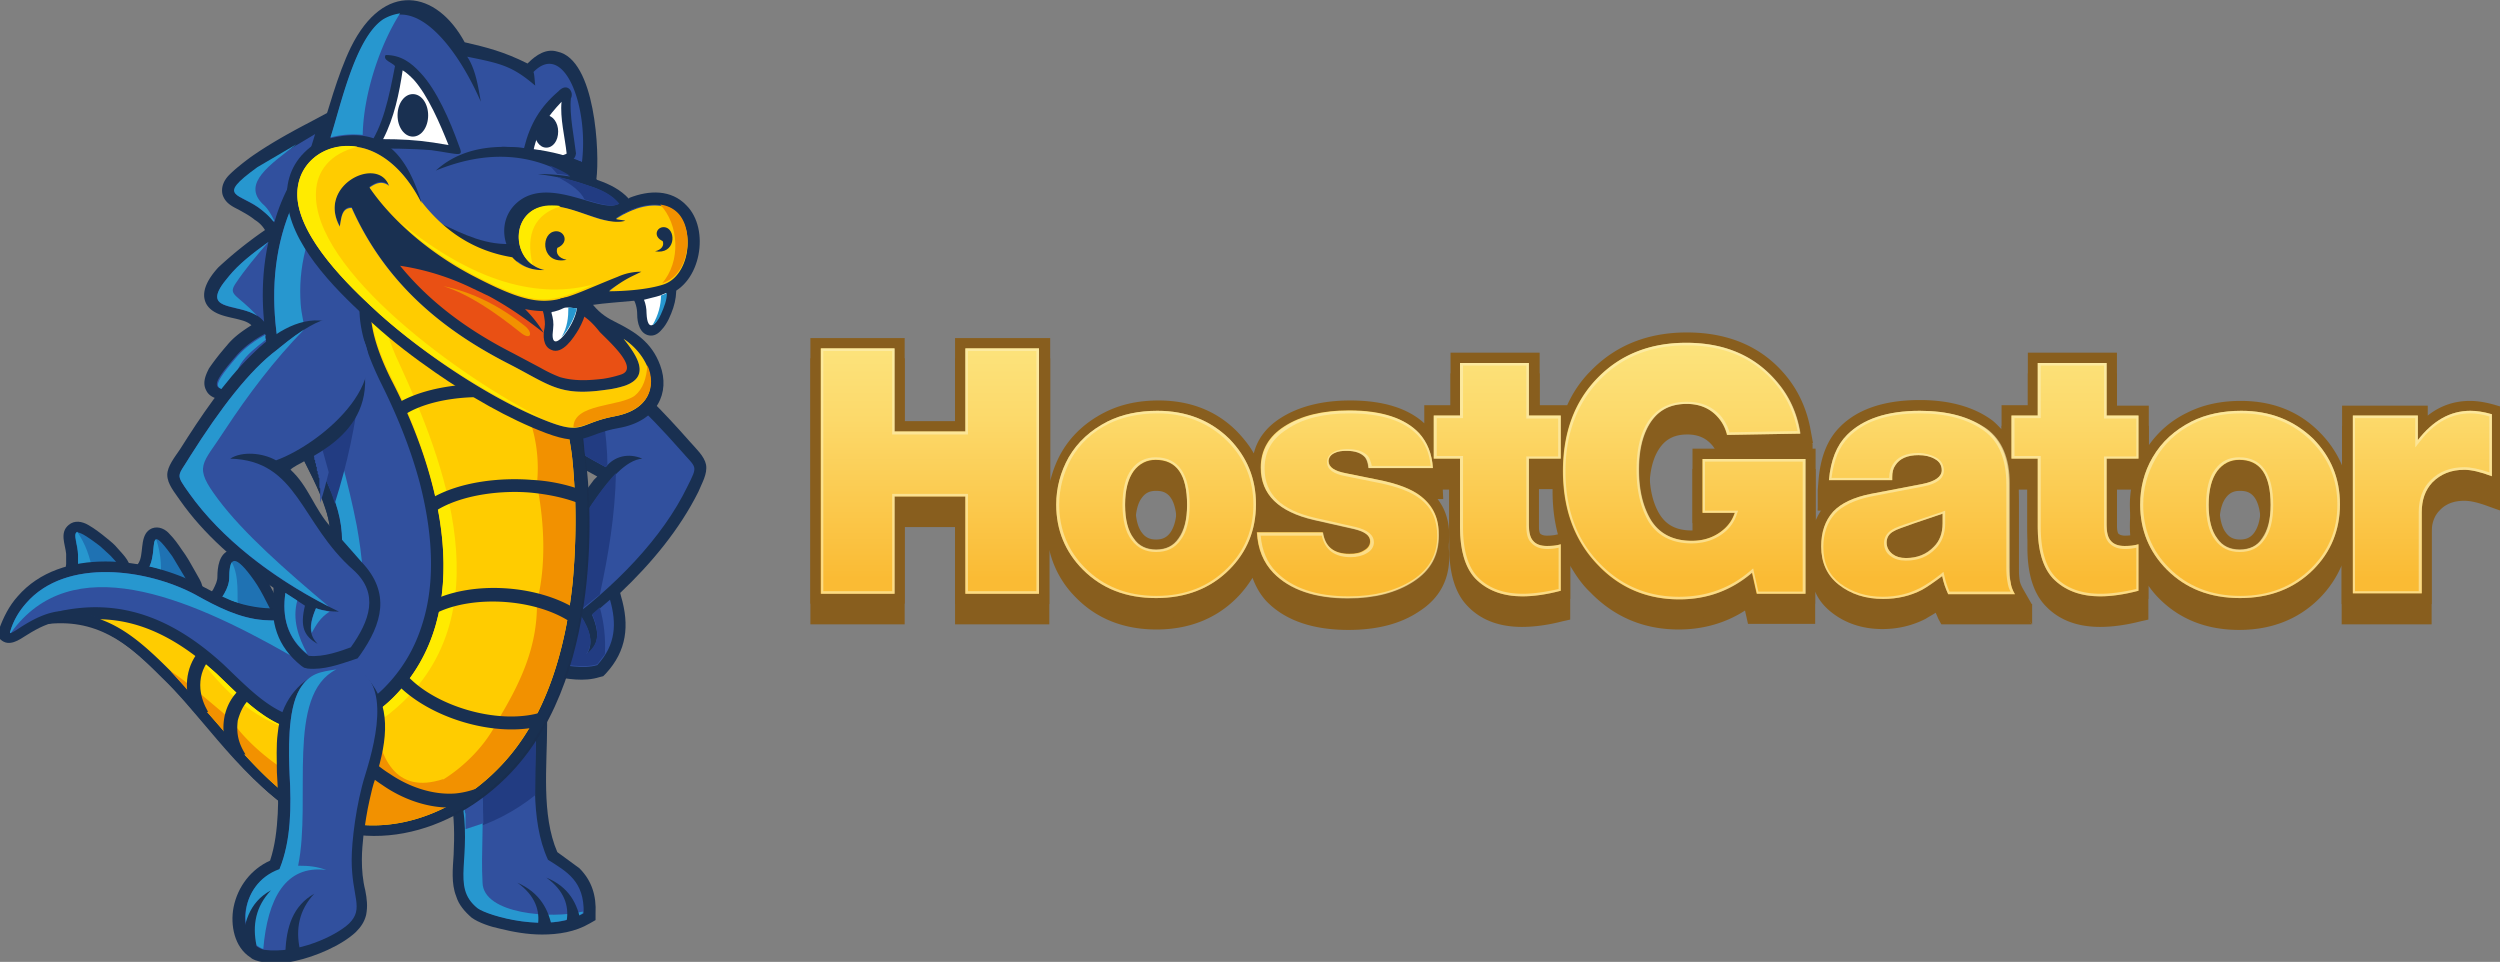 <?xml version="1.0" ?>
<svg xmlns="http://www.w3.org/2000/svg" xmlns:xlink="http://www.w3.org/1999/xlink" viewBox="0 0 111.5 42.9">
	<rect x="0" y="0" width="111.5" height="42.9" fill="#808080" stroke="none"/>
	<style>
		.Y{fill:#193051}.Z{fill:#2797cf}.a{fill:#fbf0ba}.b{opacity:.6}.c{fill:#31509e}.d{fill:#223c82}.e{fill:#1f72b3}.f{fill:#f29100}
	</style>
	<g transform="translate(-4.3 -8.55)">
		<g transform="translate(-1.887)">
			<g transform="matrix(.192 0 0 .192 22.67 19.115)">
				<g fill="#885e1e">
					<path d="M 495.3,63.7 L 495.3,44.2 L 493.6,43.7 C 491.5,43.1 489.6,42.8 487.9,42.8 C 484.3,42.8 481.0,43.9 478.1,46.2 L 478.1,43.9 L 458.2,43.9 L 458.2,57.8 A 24.37,24.37 0.0 0,0 453.0,50.1 C 448.2,45.2 442.0,42.8 434.7,42.8 C 430.0,42.8 425.8,43.7 422.1,45.6 C 418.4,47.4 415.5,50.0 413.3,53.1 L 413.3,43.9 L 405.9,43.9 L 405.9,31.7 L 385.2,31.7 L 385.2,43.9 L 379.1,43.9 L 379.1,49.5 C 378.4,48.7 377.7,48.0 376.9,47.4 C 372.7,44.3 367.0,42.7 360.1,42.7 C 351.9,42.7 345.6,44.8 341.5,49.0 C 338.7,51.8 337.1,55.8 336.6,61.0 L 336.4,63.6 L 343.1,63.6 C 341.1,64.5 339.4,65.6 338.2,67.0 C 337.2,68.1 336.5,69.3 335.9,70.7 L 335.9,53.9 L 307.3,53.9 L 307.3,71.2 L 312.6,71.2 C 311.1,72.3 309.4,72.9 307.2,72.9 C 303.6,72.9 301.3,71.7 299.7,69.2 C 298.1,66.6 297.3,63.1 297.3,58.8 C 297.3,55.1 297.9,52.1 299.2,49.8 C 300.7,47.2 302.8,45.9 306.1,45.9 C 308.4,45.9 310.2,46.6 311.6,48.1 C 312.4,48.9 312.9,49.9 313.2,51.2 L 313.7,53.0 L 335.3,52.6 L 334.8,49.9 C 334.0,45.1 332.1,40.8 329.3,37.3 C 323.8,30.4 315.9,26.8 306.0,26.8 C 296.9,26.8 289.4,29.8 283.6,35.8 C 281.3,38.1 279.5,40.8 278.2,43.7 L 271.8,43.7 L 271.8,31.7 L 251.1,31.7 L 251.1,43.9 L 245.0,43.9 L 245.0,48.1 C 241.2,44.6 235.4,42.8 227.8,42.8 C 221.3,42.8 215.8,44.2 211.6,46.9 C 208.3,49.0 206.2,51.8 205.4,55.1 C 204.4,53.3 203.1,51.7 201.6,50.1 C 196.8,45.2 190.6,42.8 183.3,42.8 C 178.6,42.8 174.4,43.7 170.7,45.6 C 166.4,47.7 163.0,50.9 160.7,54.9 C 159.5,57.0 158.7,59.2 158.1,61.5 L 158.1,28.2 L 136.0,28.2 L 136.0,47.5 L 124.3,47.5 L 124.3,28.2 L 102.4,28.2 L 102.4,90.0 L 124.3,90.0 L 124.3,67.4 L 136.0,67.4 L 136.0,90.0 L 157.9,90.0 L 157.9,72.7 A 22.82,22.82 0.0 0,0 164.1,83.8 C 168.9,88.7 175.2,91.2 182.8,91.2 C 190.3,91.2 196.6,88.7 201.4,83.9 C 202.9,82.4 204.1,80.8 205.1,79.2 C 205.9,81.3 206.9,83.1 208.4,84.7 C 212.7,89.1 219.1,91.3 227.4,91.3 C 234.0,91.3 239.5,89.9 243.8,87.0 C 248.5,84.0 250.8,79.7 250.8,74.3 C 250.8,69.7 249.1,66.0 245.7,63.3 C 244.6,62.4 243.2,61.6 241.5,60.9 L 249.4,60.9 L 249.3,58.7 L 250.8,58.7 L 250.8,72.2 C 250.8,78.2 252.2,82.8 255.0,85.7 C 258.1,89.0 262.4,90.6 267.7,90.6 C 270.4,90.6 273.6,90.2 277.1,89.3 L 278.9,88.9 L 278.9,76.4 C 280.2,78.6 281.6,80.7 283.5,82.5 C 289.1,88.3 296.0,91.2 304.1,91.2 C 309.8,91.2 315.0,89.7 319.5,86.8 L 320.2,89.9 L 335.8,89.9 L 335.8,82.4 C 336.6,84.3 337.9,85.9 339.7,87.3 C 342.9,89.8 346.9,91.1 351.4,91.1 C 355.0,91.1 358.4,90.3 361.5,88.7 C 362.1,88.3 362.9,87.9 363.8,87.3 C 364.0,87.8 364.2,88.2 364.4,88.7 L 365.1,90.0 L 386.1,90.0 L 384.1,86.5 C 383.7,85.8 383.4,85.1 383.3,84.4 C 383.2,83.6 383.1,82.6 383.1,81.4 L 383.1,62.1 C 383.1,60.9 383.0,59.8 382.9,58.7 L 385.1,58.7 L 385.1,72.2 C 385.1,78.2 386.5,82.8 389.3,85.7 C 392.4,89.0 396.7,90.6 402.0,90.6 C 404.7,90.6 407.9,90.2 411.4,89.3 L 413.2,88.9 L 413.2,81.0 C 413.9,82.0 414.7,83.0 415.6,83.9 C 420.4,88.8 426.7,91.3 434.3,91.3 C 441.8,91.3 448.1,88.8 452.9,84.0 A 24.37,24.37 0.0 0,0 458.1,76.3 L 458.1,90.0 L 479.0,90.0 L 479.0,68.8 C 479.0,66.5 479.6,64.8 480.9,63.5 C 482.3,62.0 484.2,61.3 486.6,61.3 C 488.0,61.3 489.8,61.7 492.2,62.6 L 495.3,63.7 M 186.0,73.4 C 185.2,74.5 184.2,75.0 182.7,75.0 C 181.2,75.0 180.2,74.5 179.4,73.4 C 178.4,72.1 177.9,69.9 177.9,67.0 C 177.9,64.0 178.4,61.9 179.4,60.6 C 180.2,59.5 181.2,59.0 182.6,59.0 C 184.1,59.0 187.5,59.0 187.5,67.1 C 187.5,69.9 187.0,72.1 186.0,73.4 L 186.0,73.4 M 227.0,56.9 C 227.9,56.9 229.1,57.0 229.5,57.5 C 229.5,57.5 229.6,57.6 229.6,57.8 L 227.2,57.3 C 226.6,57.2 226.1,57.1 225.8,56.9 C 226.2,57.0 226.6,56.9 227.0,56.9 L 227.0,56.9 M 207.9,71.1 A 23.08,23.08 0.0 0,0 208.2,67.4 C 209.5,68.8 211.2,70.1 213.6,71.1 L 207.9,71.1 M 229.9,75.6 C 229.4,75.9 228.6,76.1 227.8,76.1 C 225.4,76.1 224.5,75.3 224.1,74.0 L 228.2,74.9 C 229.2,75.2 229.8,75.4 229.9,75.6 L 229.9,75.6 M 276.0,73.8 C 275.3,74.0 274.4,74.1 273.5,74.1 C 272.7,74.1 272.2,73.9 271.9,73.6 C 271.9,73.6 271.6,73.2 271.6,71.6 L 271.6,58.6 L 274.8,58.6 L 274.8,59.1 C 274.8,64.4 275.7,69.1 277.5,73.3 L 276.0,73.8 M 356.3,59.1 C 356.5,58.8 357.1,57.8 359.7,57.8 C 360.8,57.8 361.7,58.0 362.3,58.3 C 362.7,58.6 362.7,58.7 362.8,58.8 C 362.8,58.8 362.4,59.3 360.2,59.8 L 356.0,60.6 L 356.0,60.5 C 356.0,59.9 356.1,59.4 356.3,59.1 M 361.7,75.1 C 360.4,76.4 358.8,77.0 356.9,77.0 C 356.1,77.0 355.5,76.9 355.2,76.6 C 354.9,76.4 354.8,76.2 354.8,75.9 C 354.8,75.7 354.8,75.6 355.3,75.3 C 355.4,75.2 356.1,74.8 359.4,73.8 L 363.0,72.5 C 362.8,73.5 362.4,74.4 361.7,75.1 L 361.7,75.1 M 407.8,74.2 C 407.0,74.2 406.5,74.0 406.2,73.7 C 406.2,73.7 405.9,73.3 405.9,71.7 L 405.9,58.7 L 410.4,58.7 C 409.4,61.4 408.9,64.2 408.9,67.1 C 408.9,69.5 409.2,71.8 409.9,74.0 C 409.2,74.1 408.6,74.2 407.8,74.2 L 407.8,74.2 M 437.8,73.4 C 437.0,74.5 436.0,75.0 434.5,75.0 C 433.0,75.0 432.0,74.5 431.2,73.4 C 430.2,72.1 429.7,69.9 429.7,67.0 C 429.7,64.0 430.2,61.9 431.2,60.6 C 432.0,59.5 433.0,59.0 434.4,59.0 C 435.9,59.0 439.3,59.0 439.3,67.1 C 439.3,69.9 438.8,72.1 437.8,73.4 L 437.8,73.4"/>
					<path d="M 138.4,30.6 L 138.4,50.0 L 121.9,50.0 L 121.9,30.6 L 104.8,30.6 L 104.8,87.6 L 121.9,87.6 L 121.9,65.1 L 138.4,65.1 L 138.4,87.6 L 155.5,87.6 L 155.5,30.6 L 138.4,30.6 M 183.0,45.2 C 178.7,45.2 174.8,46.0 171.4,47.7 C 167.5,49.7 164.5,52.4 162.4,56.0 C 160.5,59.4 159.5,63.1 159.5,67.0 C 159.5,72.9 161.6,78.0 165.7,82.1 C 170.1,86.5 175.7,88.7 182.7,88.7 C 189.6,88.7 195.3,86.5 199.7,82.1 C 203.8,78.0 205.9,72.9 205.9,66.9 C 205.9,60.9 203.8,55.9 199.7,51.7 C 195.3,47.4 189.7,45.2 183.0,45.2 L 183.0,45.2 M 188.0,74.8 C 186.8,76.5 185.0,77.4 182.7,77.4 C 180.5,77.4 178.7,76.5 177.5,74.8 C 176.2,73.1 175.5,70.5 175.5,66.9 C 175.5,63.4 176.2,60.8 177.5,59.0 C 178.8,57.3 180.5,56.5 182.6,56.5 C 187.5,56.5 189.9,60.0 189.9,67.0 C 189.9,70.5 189.3,73.1 188.0,74.8 L 188.0,74.8"/>
					<use xlink:href="#K"/>
					<path d="M 269.3,34.0 L 253.3,34.0 L 253.3,46.2 L 247.2,46.2 L 247.2,56.2 L 253.3,56.2 L 253.3,72.1 C 253.3,77.5 254.5,81.5 256.8,84.0 C 259.5,86.8 263.2,88.2 267.8,88.2 C 270.3,88.2 273.3,87.8 276.7,86.9 L 276.7,76.1 C 275.8,76.4 274.7,76.5 273.5,76.5 C 272.0,76.5 270.9,76.1 270.2,75.2 C 269.6,74.5 269.3,73.3 269.3,71.6 L 269.3,56.3 L 276.7,56.3 L 276.7,46.3 L 269.3,46.3 L 269.3,34.0 M 309.6,68.8 L 317.1,68.8 C 316.6,70.3 315.8,71.5 314.7,72.5 C 312.7,74.3 310.2,75.3 307.1,75.3 C 302.8,75.3 299.6,73.7 297.6,70.5 C 295.8,67.5 294.8,63.7 294.8,58.8 C 294.8,54.7 295.5,51.3 297.0,48.7 C 298.9,45.3 301.8,43.6 305.9,43.6 C 308.9,43.6 311.3,44.6 313.1,46.6 A 9.39,9.39 0.0 0,1 315.3,50.8 L 332.3,50.5 C 331.6,46.0 329.9,42.2 327.3,39.0 C 322.2,32.6 315.0,29.4 305.8,29.4 C 297.3,29.4 290.4,32.2 285.1,37.7 C 279.8,43.2 277.2,50.4 277.2,59.2 C 277.2,68.1 279.9,75.4 285.3,81.0 C 290.4,86.3 296.8,89.0 304.2,89.0 C 310.7,89.0 316.3,86.9 321.1,82.8 L 322.2,87.7 L 333.5,87.7 L 333.5,56.3 L 309.6,56.3 L 309.6,68.8 M 380.8,81.5 L 380.8,62.1 C 380.8,56.2 379.0,52.0 375.5,49.4 C 371.7,46.6 366.6,45.2 360.1,45.2 C 352.5,45.2 346.9,47.1 343.2,50.8 C 340.8,53.2 339.4,56.7 339.0,61.3 L 353.7,61.3 L 353.7,60.6 C 353.7,59.5 353.9,58.6 354.4,57.9 C 355.4,56.3 357.2,55.5 359.8,55.5 C 361.3,55.5 362.6,55.8 363.6,56.4 C 364.7,57.0 365.2,57.9 365.2,59.0 C 365.2,60.5 363.7,61.6 360.7,62.2 L 348.7,64.5 C 344.7,65.3 341.8,66.7 340.0,68.6 C 338.1,70.7 337.2,73.4 337.2,76.7 C 337.2,80.5 338.6,83.5 341.3,85.6 C 344.1,87.8 347.5,88.9 351.6,88.9 C 354.9,88.9 357.9,88.2 360.6,86.8 C 361.7,86.2 363.3,85.1 365.3,83.6 C 365.6,85.1 366.1,86.5 366.7,87.8 L 382.2,87.8 C 381.6,86.8 381.3,85.9 381.2,85.0 C 380.9,83.9 380.8,82.8 380.8,81.5 L 380.8,81.5 M 365.4,71.3 C 365.4,73.6 364.7,75.4 363.4,76.7 C 361.7,78.5 359.5,79.3 356.9,79.3 C 355.6,79.3 354.6,79.0 353.8,78.4 C 352.9,77.7 352.4,76.8 352.4,75.7 C 352.4,74.6 352.9,73.7 354.0,73.1 C 354.6,72.7 356.1,72.2 358.6,71.3 L 365.4,69.0 L 365.4,71.3 M 403.5,34.0 L 387.5,34.0 L 387.5,46.2 L 381.4,46.2 L 381.4,56.2 L 387.5,56.2 L 387.5,72.1 C 387.5,77.5 388.7,81.5 391.0,84.0 C 393.7,86.8 397.4,88.2 402.0,88.2 C 404.5,88.2 407.5,87.8 410.9,86.9 L 410.9,76.1 C 409.9,76.4 408.9,76.5 407.7,76.5 C 406.2,76.5 405.1,76.1 404.4,75.2 C 403.8,74.5 403.5,73.3 403.5,71.6 L 403.5,56.3 L 410.9,56.3 L 410.9,46.3 L 403.5,46.3 L 403.5,34.0 M 434.8,45.2 C 430.5,45.2 426.6,46.0 423.2,47.7 C 419.3,49.7 416.3,52.4 414.2,56.0 C 412.2,59.4 411.3,63.1 411.3,67.0 C 411.3,72.9 413.4,78.0 417.5,82.1 C 421.9,86.5 427.5,88.7 434.5,88.7 C 441.4,88.7 447.1,86.5 451.5,82.1 C 455.6,78.0 457.7,72.9 457.7,66.9 C 457.7,60.9 455.6,55.9 451.5,51.7 C 447.0,47.4 441.5,45.2 434.8,45.2 L 434.8,45.2 M 439.7,74.8 C 438.5,76.5 436.7,77.4 434.4,77.4 C 432.2,77.4 430.4,76.5 429.2,74.8 C 427.9,73.1 427.2,70.5 427.2,66.9 C 427.2,63.4 427.9,60.8 429.2,59.0 C 430.5,57.3 432.2,56.5 434.3,56.5 C 439.2,56.5 441.6,60.0 441.6,67.0 C 441.6,70.5 441.0,73.1 439.7,74.8 L 439.7,74.8 M 493.0,46.0 C 491.1,45.4 489.4,45.2 488.0,45.2 C 483.3,45.2 479.3,47.5 475.8,52.0 L 475.8,46.3 L 460.7,46.3 L 460.7,87.7 L 476.7,87.7 L 476.7,68.8 C 476.7,65.9 477.5,63.6 479.2,61.8 C 481.1,59.9 483.5,58.9 486.6,58.9 C 488.2,58.9 490.4,59.4 493.0,60.4 L 493.0,46.0"/>
					<path d="M 495.3,59.0 L 495.3,39.5 L 493.6,39.0 C 491.5,38.4 489.6,38.1 487.9,38.1 C 484.3,38.1 481.0,39.2 478.1,41.5 L 478.1,39.2 L 458.2,39.2 L 458.2,53.1 A 24.37,24.37 0.0 0,0 453.0,45.4 C 448.2,40.5 442.0,38.1 434.7,38.1 C 430.0,38.1 425.8,39.0 422.1,40.9 C 418.4,42.7 415.5,45.3 413.3,48.4 L 413.3,39.2 L 405.9,39.2 L 405.9,26.9 L 385.2,26.9 L 385.2,39.1 L 379.1,39.1 L 379.1,44.7 C 378.4,44.0 377.7,43.2 376.9,42.6 C 372.7,39.5 367.0,37.9 360.1,37.9 C 351.9,37.9 345.6,40.0 341.5,44.2 C 338.7,47.0 337.1,51.0 336.6,56.2 L 336.4,58.8 L 343.1,58.8 C 341.1,59.7 339.4,60.8 338.2,62.2 C 337.2,63.3 336.5,64.6 335.9,65.9 L 335.9,49.2 L 307.3,49.2 L 307.3,66.5 L 312.6,66.5 C 311.1,67.6 309.4,68.2 307.2,68.2 C 303.6,68.2 301.3,67.0 299.7,64.5 C 298.1,61.9 297.3,58.5 297.3,54.1 C 297.3,50.4 297.9,47.4 299.2,45.1 C 300.7,42.5 302.8,41.2 306.1,41.2 C 308.4,41.2 310.2,41.9 311.6,43.4 C 312.4,44.2 312.9,45.2 313.2,46.5 L 313.7,48.3 L 335.3,47.9 L 334.8,45.2 C 334.0,40.4 332.1,36.1 329.3,32.6 C 323.8,25.7 315.9,22.2 306.0,22.2 C 296.9,22.2 289.4,25.2 283.6,31.2 C 281.3,33.5 279.5,36.2 278.2,39.1 L 271.8,39.1 L 271.8,26.9 L 251.1,26.9 L 251.1,39.1 L 245.0,39.1 L 245.0,43.3 C 241.2,39.8 235.4,38.0 227.8,38.0 C 221.3,38.0 215.8,39.4 211.6,42.1 C 208.3,44.2 206.2,47.0 205.4,50.3 C 204.4,48.5 203.1,46.9 201.6,45.3 C 196.8,40.4 190.6,38.0 183.3,38.0 C 178.6,38.0 174.4,38.9 170.7,40.8 C 166.4,43.0 163.0,46.1 160.7,50.1 C 159.5,52.2 158.7,54.4 158.1,56.7 L 158.1,23.5 L 136.0,23.5 L 136.0,42.8 L 124.3,42.8 L 124.3,23.5 L 102.4,23.5 L 102.4,85.2 L 124.3,85.2 L 124.3,62.7 L 136.0,62.7 L 136.0,85.3 L 157.9,85.3 L 157.9,68.0 A 22.82,22.82 0.0 0,0 164.1,79.1 C 168.9,84.0 175.2,86.4 182.8,86.4 C 190.3,86.4 196.6,83.9 201.4,79.1 C 202.9,77.6 204.1,76.0 205.1,74.4 C 205.9,76.5 206.9,78.3 208.4,79.9 C 212.7,84.3 219.1,86.5 227.4,86.5 C 234.0,86.5 239.5,85.1 243.8,82.2 C 248.5,79.2 250.8,74.9 250.8,69.5 C 250.8,64.8 249.1,61.2 245.7,58.5 C 244.6,57.6 243.2,56.8 241.5,56.1 L 249.4,56.1 L 249.3,53.9 L 250.8,53.9 L 250.8,67.4 C 250.8,73.4 252.2,78.0 255.0,80.9 C 258.1,84.2 262.4,85.8 267.7,85.8 C 270.4,85.8 273.6,85.4 277.1,84.5 L 278.9,84.1 L 278.9,71.7 C 280.2,73.9 281.6,76.0 283.5,77.8 C 289.1,83.6 296.0,86.5 304.1,86.5 C 309.8,86.5 315.0,85.0 319.5,82.1 L 320.2,85.2 L 335.8,85.2 L 335.8,77.7 C 336.6,79.6 337.9,81.2 339.7,82.6 C 342.9,85.1 346.9,86.4 351.4,86.4 C 355.0,86.4 358.4,85.6 361.5,84.0 C 362.1,83.7 362.9,83.2 363.8,82.6 C 364.0,83.1 364.2,83.5 364.4,84.0 L 365.1,85.3 L 386.1,85.3 L 384.1,81.8 C 383.7,81.1 383.4,80.4 383.3,79.8 C 383.2,79.0 383.1,78.0 383.1,76.8 L 383.1,57.3 C 383.1,56.14 383.0,55.0 382.9,53.9 L 385.1,53.9 L 385.1,67.4 C 385.1,73.4 386.5,78.0 389.3,80.9 C 392.4,84.2 396.7,85.8 402.0,85.8 C 404.7,85.8 407.9,85.4 411.4,84.5 L 413.2,84.1 L 413.2,76.2 C 413.9,77.2 414.7,78.2 415.6,79.1 C 420.4,84.0 426.7,86.4 434.3,86.4 C 441.8,86.4 448.1,83.9 452.9,79.1 A 24.37,24.37 0.0 0,0 458.1,71.4 L 458.1,85.3 L 479.0,85.3 L 479.0,64.0 C 479.0,61.7 479.6,60.0 480.9,58.7 C 482.3,57.2 484.2,56.5 486.6,56.5 C 488.0,56.5 489.8,56.9 492.2,57.8 L 495.3,59.0 M 186.0,68.7 C 185.2,69.8 184.2,70.3 182.7,70.3 C 181.2,70.3 180.2,69.8 179.4,68.7 C 178.4,67.4 177.9,65.2 177.9,62.3 C 177.9,59.3 178.4,57.2 179.4,55.9 C 180.2,54.8 181.2,54.3 182.6,54.3 C 184.1,54.3 187.5,54.3 187.5,62.4 C 187.5,65.2 187.0,67.3 186.0,68.7 L 186.0,68.7 M 227.0,52.2 C 227.9,52.2 229.1,52.3 229.5,52.8 C 229.5,52.8 229.6,52.9 229.6,53.1 L 227.2,52.6 C 226.6,52.5 226.1,52.4 225.8,52.2 L 227.0,52.2 L 227.0,52.2 M 207.9,66.4 A 23.08,23.08 0.0 0,0 208.2,62.7 C 209.5,64.1 211.2,65.4 213.6,66.4 L 207.9,66.4 M 229.9,70.9 C 229.4,71.2 228.6,71.4 227.8,71.4 C 225.4,71.4 224.5,70.6 224.1,69.3 L 228.2,70.2 C 229.2,70.4 229.8,70.7 229.9,70.9 C 230.0,70.8 230.0,70.9 229.9,70.9 L 229.9,70.9 M 276.0,69.1 C 275.3,69.3 274.4,69.4 273.5,69.4 C 272.7,69.4 272.2,69.2 271.9,68.9 C 271.9,68.9 271.6,68.5 271.6,66.9 L 271.6,53.9 L 274.8,53.9 L 274.8,54.4 C 274.8,59.7 275.7,64.4 277.5,68.6 L 276.0,69.1 M 356.3,54.3 C 356.5,54.0 357.1,53.0 359.7,53.0 C 360.8,53.0 361.7,53.2 362.3,53.5 C 362.7,53.8 362.7,53.9 362.8,54.0 C 362.8,54.0 362.4,54.6 360.2,55.0 L 356.0,55.8 L 356.0,55.7 C 356.0,55.1 356.1,54.7 356.3,54.3 M 361.7,70.3 C 360.4,71.6 358.8,72.2 356.9,72.2 C 356.1,72.2 355.5,72.1 355.2,71.8 C 354.9,71.6 354.8,71.4 354.8,71.0 C 354.8,70.8 354.8,70.7 355.3,70.4 C 355.4,70.3 356.1,70.0 359.4,68.9 L 363.0,67.7 C 362.8,68.8 362.4,69.6 361.7,70.3 L 361.7,70.3 M 407.8,69.4 C 407.0,69.4 406.5,69.2 406.2,68.9 C 406.2,68.9 405.9,68.5 405.9,66.9 L 405.9,53.9 L 410.4,53.9 C 409.4,56.6 408.9,59.4 408.9,62.3 C 408.9,64.7 409.2,67.0 409.9,69.2 C 409.2,69.3 408.6,69.4 407.8,69.4 L 407.8,69.4 M 437.8,68.7 C 437.0,69.8 436.0,70.3 434.5,70.3 C 433.0,70.3 432.0,69.8 431.2,68.7 C 430.2,67.4 429.7,65.2 429.7,62.3 C 429.7,59.3 430.2,57.2 431.2,55.9 C 432.0,54.8 433.0,54.3 434.4,54.3 C 435.9,54.3 439.3,54.3 439.3,62.4 C 439.3,65.2 438.8,67.3 437.8,68.7 L 437.8,68.7"/>
				</g>
				<linearGradient y2="79.382" x2="130.143" y1="23.448" x1="130.143" gradientUnits="userSpaceOnUse" id="A">
					<stop offset="0" stop-color="#fce47e"/>
					<stop offset=".338" stop-color="#fcd96a"/>
					<stop offset="1" stop-color="#fabb34"/>
				</linearGradient>
				<path d="M 138.4,25.9 L 138.4,45.2 L 121.9,45.2 L 121.9,25.9 L 104.8,25.9 L 104.8,82.9 L 121.9,82.9 L 121.9,60.3 L 138.4,60.3 L 138.4,82.9 L 155.5,82.9 L 155.5,25.9 L 138.4,25.9" fill="url(#A)"/>
				<path d="M 154.9,26.5 L 154.9,82.3 L 139.0,82.3 L 139.0,59.7 L 121.4,59.7 L 121.4,82.3 L 105.4,82.3 L 105.4,26.5 L 121.4,26.5 L 121.4,45.9 L 139.0,45.9 L 139.0,26.5 L 154.9,26.5 M 155.5,25.9 L 138.4,25.9 L 138.4,45.2 L 122.0,45.2 L 122.0,25.9 L 104.9,25.9 L 104.9,82.9 L 122.0,82.9 L 122.0,60.3 L 138.4,60.3 L 138.4,82.9 L 155.5,82.9 L 155.5,25.9" class="a b"/>
				<linearGradient y2="79.384" x2="182.713" y1="23.449" x1="182.713" gradientUnits="userSpaceOnUse" id="B">
					<stop offset="0" stop-color="#fce47e"/>
					<stop offset=".338" stop-color="#fcd96a"/>
					<stop offset="1" stop-color="#fabb34"/>
				</linearGradient>
				<path d="M 183.0,40.4 C 178.7,40.4 174.8,41.2 171.4,42.9 C 167.5,44.9 164.5,47.6 162.4,51.2 C 160.5,54.6 159.5,58.3 159.5,62.2 C 159.5,68.1 161.6,73.2 165.7,77.3 C 170.1,81.7 175.7,83.9 182.7,83.9 C 189.6,83.9 195.3,81.7 199.7,77.3 C 203.8,73.2 205.9,68.1 205.9,62.1 C 205.9,56.1 203.8,51.1 199.7,46.9 C 195.3,42.6 189.7,40.4 183.0,40.4 L 183.0,40.4 M 188.0,70.1 C 186.8,71.8 185.0,72.7 182.7,72.7 C 180.5,72.7 178.7,71.9 177.5,70.1 C 176.2,68.4 175.5,65.8 175.5,62.3 C 175.5,58.8 176.2,56.2 177.5,54.4 C 178.8,52.7 180.5,51.8 182.6,51.8 C 187.5,51.8 189.9,55.3 189.9,62.3 C 189.9,65.7 189.3,68.3 188.0,70.1" fill="url(#B)"/>
				<path d="M 183.0,41.0 C 189.5,41.0 195.0,43.2 199.3,47.5 C 203.3,51.5 205.3,56.5 205.3,62.2 C 205.3,68.0 203.3,72.9 199.3,76.9 C 195.0,81.2 189.5,83.4 182.8,83.4 C 176.0,83.4 170.5,81.2 166.2,76.9 C 162.2,72.9 160.2,67.9 160.2,62.2 C 160.2,58.4 161.2,54.8 163.0,51.5 C 165.0,48.0 167.9,45.3 171.7,43.4 C 175.0,41.8 178.8,41.0 183.0,41.0 M 182.7,73.2 C 185.2,73.2 187.1,72.3 188.4,70.4 C 189.8,68.6 190.5,65.8 190.5,62.3 C 190.5,55.0 187.8,51.2 182.6,51.2 C 180.3,51.2 178.4,52.1 177.0,54.0 C 175.6,55.8 174.9,58.6 174.9,62.2 C 174.9,65.8 175.6,68.6 177.0,70.4 C 178.4,72.3 180.3,73.2 182.7,73.2 M 183.0,40.4 C 178.7,40.4 174.8,41.2 171.4,42.9 C 167.5,44.9 164.5,47.6 162.4,51.2 C 160.5,54.6 159.5,58.3 159.5,62.2 C 159.5,68.1 161.6,73.2 165.7,77.3 C 170.1,81.7 175.7,83.9 182.7,83.9 C 189.6,83.9 195.3,81.7 199.7,77.3 C 203.8,73.2 205.9,68.1 205.9,62.1 C 205.9,56.1 203.8,51.1 199.7,46.9 C 195.3,42.6 189.7,40.4 183.0,40.4 L 183.0,40.4 M 182.7,72.6 C 180.5,72.6 178.7,71.8 177.5,70.0 C 176.2,68.3 175.5,65.7 175.5,62.2 C 175.5,58.7 176.2,56.1 177.5,54.3 C 178.8,52.6 180.5,51.7 182.6,51.7 C 187.5,51.7 189.9,55.2 189.9,62.2 C 189.9,65.6 189.2,68.2 187.9,70.0 C 186.7,71.8 185.0,72.6 182.7,72.6 L 182.7,72.6" class="a b"/>
				<linearGradient y2="84.184" x2="227.393" y1="28.249" x1="227.393" gradientUnits="userSpaceOnUse" id="C">
					<stop offset="0" stop-color="#fce47e"/>
					<stop offset=".338" stop-color="#fcd96a"/>
					<stop offset="1" stop-color="#fabb34"/>
				</linearGradient>
				<use xlink:href="#K" y="-4.8" fill="url(#C)"/>
				<path d="M 227.6,41.0 C 235.0,41.0 240.3,42.7 243.5,46.1 C 245.2,47.9 246.2,50.3 246.5,53.2 L 232.8,53.2 C 232.6,52.2 232.3,51.4 231.9,50.9 C 230.9,49.8 229.3,49.3 227.1,49.3 C 225.9,49.3 224.9,49.5 224.1,49.9 C 222.7,50.6 222.4,51.6 222.4,52.3 C 222.4,54.0 223.9,55.1 226.8,55.6 L 234.2,57.1 C 238.8,58.0 242.1,59.3 244.1,60.9 C 246.8,63.0 248.0,65.8 248.0,69.5 C 248.0,73.9 246.1,77.2 242.3,79.7 C 238.4,82.2 233.4,83.5 227.5,83.5 C 220.0,83.5 214.3,81.6 210.6,77.8 C 208.5,75.7 207.3,72.9 207.0,69.4 L 221.2,69.4 C 221.9,72.7 224.2,74.4 227.9,74.4 C 229.3,74.4 230.6,74.1 231.6,73.5 C 232.7,72.9 233.3,72.0 233.3,70.9 C 233.3,69.3 231.9,68.1 229.1,67.4 L 219.8,65.3 C 211.8,63.5 207.9,59.8 207.9,53.8 C 207.9,49.9 209.6,46.9 213.1,44.7 C 216.7,42.2 221.6,41.0 227.6,41.0 M 227.6,40.4 C 221.5,40.4 216.5,41.6 212.6,44.1 C 209.0,46.4 207.1,49.6 207.1,53.7 C 207.1,59.9 211.2,63.9 219.4,65.8 L 228.7,67.9 C 231.2,68.5 232.5,69.4 232.5,70.8 C 232.5,71.7 232.0,72.4 231.1,72.9 C 230.2,73.5 229.1,73.7 227.7,73.7 C 224.0,73.7 222.0,72.0 221.5,68.7 L 206.2,68.7 C 206.4,72.6 207.7,75.7 210.0,78.1 C 213.8,82.0 219.6,84.0 227.3,84.0 C 233.4,84.0 238.5,82.7 242.5,80.1 C 246.5,77.5 248.4,74.0 248.4,69.4 C 248.4,65.5 247.0,62.5 244.2,60.3 C 242.1,58.6 238.7,57.3 234.1,56.4 L 226.7,54.9 C 224.1,54.4 222.7,53.5 222.7,52.1 C 222.7,51.3 223.2,50.6 224.1,50.2 C 224.9,49.8 225.8,49.7 226.9,49.7 C 228.9,49.7 230.3,50.2 231.2,51.2 C 231.6,51.7 231.9,52.5 232.0,53.7 L 247.0,53.7 C 246.8,50.4 245.7,47.7 243.8,45.6 C 240.6,42.2 235.2,40.4 227.6,40.4 L 227.6,40.4" class="a b"/>
				<linearGradient y2="79.38" x2="261.939" y1="23.448" x1="261.939" gradientUnits="userSpaceOnUse" id="D">
					<stop offset="0" stop-color="#fce47e"/>
					<stop offset=".338" stop-color="#fcd96a"/>
					<stop offset="1" stop-color="#fabb34"/>
				</linearGradient>
				<path d="M 269.3,29.3 L 253.3,29.3 L 253.3,41.5 L 247.2,41.5 L 247.2,51.5 L 253.3,51.5 L 253.3,67.4 C 253.3,72.8 254.5,76.8 256.8,79.3 C 259.5,82.1 263.2,83.5 267.8,83.5 C 270.3,83.5 273.3,83.1 276.7,82.2 L 276.7,71.4 C 275.8,71.7 274.7,71.8 273.5,71.8 C 272.0,71.8 270.9,71.4 270.2,70.5 C 269.6,69.8 269.3,68.6 269.3,66.9 L 269.3,51.5 L 276.7,51.5 L 276.7,41.5 L 269.3,41.5 L 269.3,29.3" fill="url(#D)"/>
				<path d="M 268.7,29.9 L 268.7,42.2 L 276.1,42.2 L 276.1,51.0 L 268.7,51.0 L 268.7,67.0 C 268.7,68.9 269.0,70.2 269.8,71.0 C 270.7,72.0 271.9,72.5 273.6,72.5 A 10.9,10.9 0.0 0,0 276.2,72.2 L 276.2,81.8 C 273.1,82.5 270.3,82.9 267.9,82.9 C 263.4,82.9 259.8,81.6 257.3,78.9 C 255.1,76.5 254.0,72.7 254.0,67.4 L 254.0,50.9 L 247.9,50.9 L 247.9,42.1 L 254.0,42.1 L 254.0,29.9 L 268.7,29.9 M 269.3,29.3 L 253.3,29.3 L 253.3,41.5 L 247.2,41.5 L 247.2,51.5 L 253.3,51.5 L 253.3,67.4 C 253.3,72.8 254.5,76.8 256.8,79.3 C 259.5,82.1 263.2,83.5 267.8,83.5 C 270.3,83.5 273.3,83.1 276.7,82.2 L 276.7,71.4 C 275.8,71.7 274.7,71.8 273.5,71.8 C 272.0,71.8 270.9,71.4 270.2,70.5 C 269.6,69.8 269.3,68.6 269.3,66.9 L 269.3,51.5 L 276.7,51.5 L 276.7,41.5 L 269.3,41.5 L 269.3,29.3" class="a b"/>
				<linearGradient y2="79.383" x2="305.363" y1="23.448" x1="305.363" gradientUnits="userSpaceOnUse" id="E">
					<stop offset="0" stop-color="#fce47e"/>
					<stop offset=".338" stop-color="#fcd96a"/>
					<stop offset="1" stop-color="#fabb34"/>
				</linearGradient>
				<path d="M 309.6,64.1 L 317.1,64.1 C 316.6,65.6 315.8,66.8 314.7,67.8 C 312.7,69.6 310.2,70.6 307.1,70.6 C 302.8,70.6 299.6,69.0 297.6,65.8 C 295.8,62.8 294.8,59.0 294.8,54.1 C 294.8,50.0 295.5,46.6 297.0,43.9 C 298.9,40.5 301.8,38.8 305.9,38.8 C 308.9,38.8 311.3,39.8 313.1,41.8 A 9.39,9.39 0.0 0,1 315.3,46.0 L 332.3,45.7 C 331.6,41.2 329.9,37.4 327.3,34.2 C 322.2,27.8 315.0,24.6 305.8,24.6 C 297.3,24.6 290.4,27.4 285.1,32.9 C 279.8,38.4 277.2,45.6 277.2,54.4 C 277.2,63.3 279.9,70.6 285.3,76.2 C 290.4,81.6 296.8,84.2 304.2,84.2 C 310.7,84.2 316.3,82.1 321.1,78.0 L 322.2,82.9 L 333.5,82.9 L 333.5,51.6 L 309.6,51.6 L 309.6,64.1" fill="url(#E)"/>
				<path d="M 305.9,25.2 C 314.9,25.2 321.9,28.3 326.9,34.5 C 329.3,37.5 330.9,41.0 331.7,45.1 L 315.9,45.4 C 315.4,43.8 314.7,42.5 313.7,41.4 C 311.7,39.3 309.2,38.3 306.0,38.3 C 301.7,38.3 298.5,40.1 296.5,43.7 C 295.0,46.4 294.3,50.0 294.3,54.1 C 294.3,59.0 295.3,63.0 297.1,66.1 C 299.2,69.5 302.6,71.2 307.1,71.2 C 310.3,71.2 313.0,70.2 315.1,68.3 C 316.2,67.3 317.1,66.0 317.6,64.4 L 317.9,63.6 L 310.2,63.6 L 310.2,52.2 L 332.9,52.2 L 332.9,82.4 L 322.6,82.4 L 321.6,78.0 L 321.4,77.0 L 320.7,77.6 C 316.1,81.6 310.5,83.6 304.2,83.6 C 296.9,83.6 290.7,81.0 285.7,75.8 C 280.4,70.4 277.8,63.2 277.8,54.5 C 277.8,45.9 280.4,38.8 285.6,33.4 C 290.8,27.9 297.6,25.2 305.9,25.2 M 305.9,24.6 C 297.4,24.6 290.5,27.4 285.2,32.9 C 279.9,38.4 277.3,45.6 277.3,54.4 C 277.3,63.3 280.0,70.6 285.4,76.2 C 290.57,81.6 296.9,84.2 304.3,84.2 C 310.8,84.2 316.4,82.1 321.2,78.0 L 322.3,82.9 L 333.6,82.9 L 333.6,51.6 L 309.7,51.6 L 309.7,64.1 L 317.2,64.1 C 316.7,65.6 315.9,66.8 314.8,67.8 C 312.8,69.6 310.3,70.6 307.2,70.6 C 302.9,70.6 299.7,69.0 297.7,65.8 C 295.9,62.8 294.9,59.0 294.9,54.1 C 294.9,50.0 295.6,46.6 297.1,43.9 C 299.0,40.5 301.9,38.8 306.0,38.8 C 309.0,38.8 311.4,39.8 313.2,41.8 A 9.39,9.39 0.0 0,1 315.4,46.0 L 332.4,45.7 C 331.7,41.2 330.0,37.4 327.4,34.2 C 322.2,27.8 315.1,24.6 305.9,24.6 L 305.9,24.6" class="a b"/>
				<linearGradient y2="79.384" x2="359.606" y1="23.445" x1="359.606" gradientUnits="userSpaceOnUse" id="F">
					<stop offset="0" stop-color="#fce47e"/>
					<stop offset=".338" stop-color="#fcd96a"/>
					<stop offset="1" stop-color="#fabb34"/>
				</linearGradient>
				<path d="M 380.8,76.7 L 380.8,57.3 C 380.8,51.4 379.0,47.2 375.5,44.6 C 371.7,41.8 366.6,40.4 360.1,40.4 C 352.5,40.4 346.9,42.3 343.2,46.0 C 340.8,48.4 339.4,51.9 339.0,56.5 L 353.7,56.5 L 353.7,55.8 C 353.7,54.7 353.9,53.8 354.4,53.1 C 355.4,51.5 357.2,50.7 359.8,50.7 C 361.3,50.7 362.6,51.0 363.6,51.6 C 364.7,52.2 365.2,53.1 365.2,54.2 C 365.2,55.7 363.7,56.8 360.7,57.4 L 348.7,59.7 C 344.7,60.5 341.8,61.9 340.0,63.8 C 338.1,65.9 337.2,68.6 337.2,71.9 C 337.2,75.7 338.6,78.7 341.3,80.8 C 344.1,83.0 347.5,84.1 351.6,84.1 C 354.9,84.1 357.9,83.4 360.6,82.0 C 361.7,81.4 363.3,80.3 365.3,78.8 C 365.6,80.3 366.1,81.7 366.7,83.0 L 382.2,83.0 C 381.6,82.0 381.3,81.1 381.2,80.2 C 380.9,79.2 380.8,78.0 380.8,76.7 L 380.8,76.7 M 365.4,66.6 C 365.4,68.9 364.7,70.7 363.4,72.0 C 361.7,73.8 359.5,74.6 356.9,74.6 C 355.6,74.6 354.6,74.3 353.8,73.7 C 352.9,73.0 352.4,72.1 352.4,71.0 C 352.4,69.9 352.9,69.0 354.0,68.4 C 354.6,68.0 356.1,67.5 358.6,66.6 L 365.4,64.3 L 365.4,66.6" fill="url(#F)"/>
				<path d="M 360.1,41.0 C 366.4,41.0 371.4,42.4 375.1,45.1 C 378.5,47.6 380.2,51.7 380.2,57.4 L 380.2,76.8 C 380.2,78.2 380.3,79.3 380.5,80.3 C 380.6,81.0 380.8,81.7 381.2,82.4 L 367.0,82.4 C 366.5,81.3 366.1,80.0 365.8,78.7 L 365.6,77.8 L 364.9,78.4 C 363.0,79.9 361.4,80.9 360.3,81.5 C 357.6,82.9 354.7,83.6 351.5,83.6 C 347.6,83.6 344.3,82.5 341.6,80.5 C 339.0,78.5 337.7,75.8 337.7,72.1 C 337.7,68.9 338.6,66.3 340.4,64.3 C 342.1,62.5 344.9,61.1 348.8,60.3 L 360.8,58.0 C 364.1,57.4 365.7,56.1 365.7,54.3 C 365.7,53.0 365.1,51.9 363.8,51.2 C 362.7,50.6 361.3,50.2 359.7,50.2 C 356.9,50.2 354.9,51.1 353.8,52.9 C 353.3,53.7 353.0,54.8 353.0,55.9 L 353.0,56.0 L 339.6,56.0 C 340.1,51.9 341.4,48.7 343.6,46.5 C 347.2,42.8 352.7,41.0 360.1,41.0 M 356.9,75.2 C 359.7,75.2 362.0,74.3 363.8,72.4 C 365.2,71.0 366.0,69.0 366.0,66.6 L 366.0,63.6 L 365.2,63.9 L 358.4,66.2 C 355.8,67.0 354.3,67.6 353.7,68.0 C 352.5,68.7 351.8,69.8 351.8,71.1 C 351.8,72.4 352.3,73.5 353.4,74.2 C 354.3,74.9 355.5,75.2 356.9,75.2 M 360.1,40.4 C 352.5,40.4 346.9,42.3 343.2,46.0 C 340.8,48.4 339.4,51.9 339.0,56.5 L 353.7,56.5 L 353.7,55.8 C 353.7,54.7 353.9,53.8 354.4,53.1 C 355.4,51.5 357.2,50.7 359.8,50.7 C 361.3,50.7 362.6,51.0 363.6,51.6 C 364.7,52.2 365.2,53.1 365.2,54.2 C 365.2,55.7 363.7,56.8 360.7,57.4 L 348.7,59.7 C 344.7,60.5 341.8,61.9 340.0,63.8 C 338.1,65.9 337.2,68.6 337.2,71.9 C 337.2,75.7 338.6,78.7 341.3,80.8 C 344.1,83.0 347.5,84.1 351.6,84.1 C 354.9,84.1 357.9,83.4 360.6,82.0 C 361.7,81.4 363.3,80.3 365.3,78.8 C 365.6,80.3 366.1,81.7 366.7,83.0 L 382.2,83.0 C 381.6,82.0 381.3,81.1 381.2,80.2 C 381.0,79.3 381.0,78.2 381.0,76.8 L 381.0,57.3 C 381.0,51.4 379.2,47.2 375.7,44.6 C 371.7,41.8 366.5,40.4 360.1,40.4 L 360.1,40.4 M 356.9,74.6 C 355.6,74.6 354.6,74.3 353.8,73.7 C 352.9,73.0 352.4,72.1 352.4,71.0 C 352.4,69.9 352.9,69.0 354.0,68.4 C 354.6,68.0 356.1,67.5 358.6,66.6 L 365.4,64.3 L 365.4,66.5 C 365.4,68.8 364.7,70.6 363.4,71.9 C 361.7,73.7 359.5,74.6 356.9,74.6 L 356.9,74.6" class="a b"/>
				<linearGradient y2="79.38" x2="396.222" y1="23.448" x1="396.222" gradientUnits="userSpaceOnUse" id="G">
					<stop offset="0" stop-color="#fce47e"/>
					<stop offset=".338" stop-color="#fcd96a"/>
					<stop offset="1" stop-color="#fabb34"/>
				</linearGradient>
				<path d="M 403.5,29.3 L 387.5,29.3 L 387.5,41.5 L 381.4,41.5 L 381.4,51.5 L 387.5,51.5 L 387.5,67.4 C 387.5,72.8 388.7,76.8 391.0,79.3 C 393.7,82.1 397.4,83.5 402.0,83.5 C 404.5,83.5 407.5,83.1 410.9,82.2 L 410.9,71.4 C 409.9,71.7 408.9,71.8 407.7,71.8 C 406.2,71.8 405.1,71.4 404.4,70.5 C 403.8,69.8 403.5,68.6 403.5,66.9 L 403.5,51.5 L 410.9,51.5 L 410.9,41.5 L 403.5,41.5 L 403.5,29.3" fill="url(#G)"/>
				<path d="M 402.9,29.9 L 402.9,42.2 L 410.4,42.2 L 410.4,51.0 L 402.9,51.0 L 402.9,67.0 C 402.9,68.9 403.3,70.2 404.0,71.0 C 404.9,72.0 406.1,72.5 407.8,72.5 A 10.9,10.9 0.0 0,0 410.4,72.2 L 410.4,81.8 C 407.3,82.5 404.5,82.9 402.1,82.9 C 397.6,82.9 394.0,81.6 391.5,78.9 C 389.3,76.5 388.2,72.7 388.2,67.4 L 388.2,50.9 L 382.1,50.9 L 382.1,42.1 L 388.2,42.1 L 388.2,29.9 L 402.9,29.9 M 403.5,29.3 L 387.5,29.3 L 387.5,41.5 L 381.4,41.5 L 381.4,51.5 L 387.5,51.5 L 387.5,67.4 C 387.5,72.8 388.7,76.8 391.0,79.3 C 393.7,82.1 397.4,83.5 402.0,83.5 C 404.5,83.5 407.5,83.1 410.9,82.2 L 410.9,71.4 C 409.9,71.7 408.9,71.8 407.7,71.8 C 406.2,71.8 405.1,71.4 404.4,70.5 C 403.8,69.8 403.5,68.6 403.5,66.9 L 403.5,51.5 L 410.9,51.5 L 410.9,41.5 L 403.5,41.5 L 403.5,29.3" class="a b"/>
				<linearGradient y2="79.384" x2="434.44" y1="23.449" x1="434.44" gradientUnits="userSpaceOnUse" id="H">
					<stop offset="0" stop-color="#fce47e"/>
					<stop offset=".338" stop-color="#fcd96a"/>
					<stop offset="1" stop-color="#fabb34"/>
				</linearGradient>
				<path d="M 434.8,40.4 C 430.5,40.4 426.6,41.2 423.2,42.9 C 419.3,44.9 416.3,47.6 414.2,51.2 C 412.2,54.6 411.3,58.3 411.3,62.2 C 411.3,68.1 413.4,73.2 417.5,77.3 C 421.9,81.7 427.5,83.9 434.5,83.9 C 441.4,83.9 447.1,81.7 451.5,77.3 C 455.6,73.2 457.7,68.1 457.7,62.1 C 457.7,56.1 455.6,51.1 451.5,46.9 C 447.0,42.6 441.5,40.4 434.8,40.4 L 434.8,40.4 M 439.7,70.1 C 438.5,71.8 436.7,72.7 434.4,72.7 C 432.2,72.7 430.4,71.9 429.2,70.1 C 427.9,68.4 427.2,65.8 427.2,62.3 C 427.2,58.8 427.9,56.2 429.2,54.4 C 430.5,52.7 432.2,51.8 434.3,51.8 C 439.2,51.8 441.6,55.3 441.6,62.3 C 441.6,65.7 441.0,68.3 439.7,70.1 L 439.7,70.1" fill="url(#H)"/>
				<path d="M 434.8,41.0 C 441.3,41.0 446.8,43.2 451.1,47.5 C 455.1,51.5 457.1,56.4 457.1,62.2 C 457.1,68.0 455.1,72.9 451.1,76.9 C 446.8,81.2 441.3,83.4 434.6,83.4 C 427.8,83.4 422.3,81.2 418.0,76.9 C 414.0,72.9 412.0,67.9 412.0,62.2 C 412.0,58.4 413.0,54.8 414.9,51.5 C 416.9,48.0 419.8,45.3 423.6,43.4 C 426.7,41.8 430.5,41.0 434.8,41.0 M 434.4,73.2 C 436.9,73.2 438.8,72.3 440.1,70.4 C 441.5,68.6 442.2,65.8 442.2,62.3 C 442.2,55.0 439.5,51.2 434.3,51.2 C 431.9,51.2 430.1,52.1 428.7,54.0 C 427.3,55.8 426.6,58.6 426.6,62.2 C 426.6,65.8 427.3,68.6 428.7,70.4 C 430.1,72.3 432.0,73.2 434.4,73.2 M 434.8,40.4 C 430.5,40.4 426.6,41.2 423.2,42.9 C 419.3,44.9 416.3,47.6 414.2,51.2 C 412.2,54.6 411.3,58.3 411.3,62.2 C 411.3,68.1 413.4,73.2 417.5,77.3 C 421.9,81.7 427.5,83.9 434.5,83.9 C 441.4,83.9 447.1,81.7 451.5,77.3 C 455.6,73.2 457.7,68.1 457.7,62.1 C 457.7,56.1 455.6,51.1 451.5,46.9 C 447.0,42.6 441.5,40.4 434.8,40.4 L 434.8,40.4 M 434.4,72.6 C 432.2,72.6 430.4,71.8 429.2,70.0 C 427.9,68.3 427.2,65.7 427.2,62.2 C 427.2,58.7 427.9,56.1 429.2,54.3 C 430.5,52.6 432.2,51.7 434.3,51.7 C 439.2,51.7 441.6,55.2 441.6,62.2 C 441.6,65.6 440.9,68.2 439.6,70.0 C 438.5,71.8 436.7,72.6 434.4,72.6 L 434.4,72.6" class="a b"/>
				<linearGradient y2="79.382" x2="476.803" y1="23.45" x1="476.803" gradientUnits="userSpaceOnUse" id="I">
					<stop offset="0" stop-color="#fce47e"/>
					<stop offset=".338" stop-color="#fcd96a"/>
					<stop offset="1" stop-color="#fabb34"/>
				</linearGradient>
				<path d="M 493.0,41.2 C 491.1,40.6 489.4,40.4 488.0,40.4 C 483.3,40.4 479.3,42.7 475.8,47.2 L 475.8,41.5 L 460.7,41.5 L 460.7,82.8 L 476.7,82.8 L 476.7,64.0 C 476.7,61.1 477.5,58.8 479.2,57.0 C 481.1,55.1 483.5,54.1 486.6,54.1 C 488.2,54.1 490.4,54.6 493.0,55.6 L 493.0,41.2" fill="url(#I)"/>
				<path d="M 488.0,41.0 C 489.2,41.0 490.7,41.2 492.4,41.7 L 492.4,54.7 C 490.1,53.9 488.1,53.5 486.6,53.5 C 483.4,53.5 480.7,54.5 478.7,56.6 C 476.9,58.4 476.0,60.9 476.0,64.0 L 476.0,82.3 L 461.2,82.3 L 461.2,42.1 L 475.2,42.1 L 475.2,48.9 L 476.3,47.5 C 479.6,43.2 483.5,41.0 488.0,41.0 M 488.0,40.4 C 483.3,40.4 479.3,42.7 475.8,47.2 L 475.8,41.5 L 460.7,41.5 L 460.7,82.8 L 476.7,82.8 L 476.7,64.0 C 476.7,61.1 477.5,58.8 479.2,57.0 C 481.1,55.1 483.5,54.1 486.6,54.1 C 488.2,54.1 490.4,54.6 493.0,55.6 L 493.0,41.2 C 491.0,40.7 489.4,40.4 488.0,40.4 L 488.0,40.4" class="a b"/>
				<path d="M 333.4,47.1 L 335.2,48.0 L 335.2,49.4 L 333.4,49.4 L 333.4,47.1 M 337.8,58.3 L 336.4,58.8 L 336.4,63.6 L 337.8,58.3 M 381.9,84.7 L 386.2,85.3 L 386.2,90.0 L 381.9,84.7" fill="#885e1e"/>
			</g>
			<g transform="matrix(.379 0 0 .379 6.105 8.199)" fill-rule="evenodd">
				<path d="M 70.5,57.0 C 66.4,54.8 58.6,50.4 58.7,45.1 C 58.7,44.1 59.0,43.2 59.5,42.3 L 59.6,42.1 L 59.8,41.9 C 60.5,41.3 61.3,40.9 62.1,40.7 C 65.3,39.8 68.6,41.4 71.2,43.2 C 74.9,45.8 78.4,49.5 81.4,52.9 C 82.1,53.7 83.1,54.6 83.3,55.6 C 83.5,56.7 82.8,57.8 82.4,58.8 C 80.2,63.2 76.9,67.2 73.2,70.7 L 73.3,71.1 C 74.3,74.5 74.0,77.5 71.5,80.2 L 71.2,80.5 L 70.8,80.6 C 68.9,81.2 67.0,80.8 65.1,80.5 L 64.7,80.4 L 64.4,80.0 C 61.3,76.8 59.7,73.4 62.5,69.3 C 63.5,67.8 64.5,66.2 65.4,64.6 C 66.9,62.2 68.4,59.6 70.1,57.4 L 70.5,57.0" class="Y"/>
				<path d="M 71.5,55.9 C 63.3,51.5 58.3,47.2 60.7,43.1 C 65.1,39.5 72.0,44.5 80.3,53.9 C 82.2,56.1 82.4,55.6 81.1,58.2 C 78.2,64.2 72.6,70.0 66.1,74.7 C 66.9,74.3 67.8,73.9 68.6,73.5 C 69.7,75.2 70.1,76.8 69.2,78.0 C 70.6,76.9 70.9,75.7 69.9,73.3 L 72.0,71.5 C 72.8,74.3 72.7,76.8 70.5,79.2 C 68.8,79.7 66.6,79.2 65.5,79.0 C 62.8,76.3 61.4,73.6 63.7,70.1 C 67.8,64.0 72.0,55.2 75.8,54.9 C 74.2,54.2 72.5,54.6 71.5,55.9" class="c"/>
				<path d="M 70.8,70.9 L 66.1,74.6 L 68.6,73.4 C 69.7,75.1 70.1,76.7 69.2,77.9 C 70.6,76.8 70.9,75.6 69.9,73.2 L 70.8,72.4 C 71.3,74.2 71.5,76.0 71.4,77.9 L 70.5,79.1 C 68.8,79.6 66.6,79.1 65.5,78.9 C 62.8,76.2 61.4,73.5 63.7,70.0 C 66.7,65.5 69.8,59.6 72.7,56.6 C 72.6,61.6 71.8,66.3 70.8,70.9 M 71.5,55.9 C 66.4,53.2 62.6,50.5 61.0,47.9 L 61.0,42.9 C 63.4,41.1 66.5,41.8 70.1,44.2 C 70.9,47.4 71.7,52.4 71.7,55.7 C 71.6,55.7 71.5,55.8 71.5,55.9 L 71.5,55.9" class="d"/>
				<path d="M 65.8,101.2 L 68.4,103.1 C 69.9,104.6 70.4,106.4 70.3,108.4 L 70.3,109.2 L 69.6,109.6 C 67.9,110.6 65.9,110.9 64.0,110.9 C 62.3,110.9 60.6,110.6 59.0,110.2 C 58.0,110.0 56.5,109.5 55.7,108.9 C 54.9,108.2 54.2,107.4 53.9,106.4 C 53.3,104.9 53.5,103.1 53.6,101.5 C 53.7,99.2 53.7,97.2 53.3,95.0 L 53.2,94.3 L 53.7,93.8 L 62.4,85.4 L 64.6,83.2 L 64.6,86.3 C 64.6,91.0 63.9,96.8 65.8,101.2" class="Y"/>
				<path d="M 63.3,86.3 L 54.6,94.7 C 56.0,102.0 53.3,105.2 56.5,107.8 C 57.7,108.7 64.9,110.8 68.9,108.4 C 69.0,104.6 66.9,103.5 64.7,102.1 C 62.5,97.3 63.3,91.1 63.3,86.3" class="c"/>
				<path d="M 63.3,86.3 L 54.6,94.7 C 54.9,96.2 55.0,97.5 55.0,98.7 C 57.9,97.9 60.7,96.5 63.2,94.5 L 63.3,86.3" class="d"/>
				<path d="M 55.2,94.1 L 54.5,94.7 C 55.9,102.0 53.2,105.2 56.4,107.8 C 57.6,108.7 64.8,110.8 68.8,108.4 L 68.8,108.2 C 65.1,109.1 57.1,108.5 57.0,104.8 C 56.8,101.2 57.2,97.7 56.9,94.1 L 55.2,94.1" class="Z"/>
				<path d="M 65.2,110.2 L 63.5,109.9 C 63.8,108.1 63.2,106.3 61.1,104.8 C 63.8,106.0 64.8,108.0 65.2,110.2 M 68.6,109.6 L 66.9,109.3 C 67.2,107.5 66.6,105.7 64.5,104.2 C 67.2,105.3 68.2,107.3 68.6,109.6" class="Y"/>
				<path d="M 55.0,98.4 L 55.0,98.7 M 55.2,94.1 L 54.7,94.6 C 54.7,94.7 54.7,94.8 54.8,94.9 C 54.8,95.0 54.8,95.1 54.9,95.2 L 54.9,96.1 C 54.9,96.3 54.9,96.5 55.0,96.7 L 55.0,98.5 L 57.1,97.8 L 57.0,93.9 L 55.2,94.1" class="c"/>
				<path d="M 25.8,68.8 C 25.8,67.7 26.0,66.1 27.2,65.7 C 28.8,65.1 30.3,67.2 31.1,68.4 C 31.7,69.3 32.3,70.3 32.7,71.3 C 33.2,72.3 34.1,73.5 33.4,74.6 C 32.8,75.6 31.5,75.3 30.5,75.2 C 29.1,75.0 27.6,74.6 26.4,73.9 C 25.6,73.5 24.7,73.0 24.6,72.0 C 24.5,71.2 25.0,70.8 25.3,70.3 C 25.6,69.7 25.8,69.3 25.8,68.8" class="Y"/>
				<path d="M 27.2,68.8 C 27.2,69.5 27.0,70.1 26.6,70.8 C 26.0,71.8 25.6,71.7 27.2,72.5 C 28.2,73.0 29.4,73.4 30.9,73.7 C 33.1,74.1 32.6,73.8 31.6,71.8 C 31.1,70.8 30.6,69.9 30.1,69.2 C 27.9,66.1 27.2,66.4 27.2,68.8" class="e"/>
				<path d="M 27.2,68.8 C 27.2,69.5 27.0,70.1 26.6,70.8 C 26.0,71.8 25.6,71.7 27.2,72.5 C 27.5,72.7 27.9,72.8 28.2,73.0 C 28.1,70.9 28.4,68.8 27.5,67.1 C 27.3,67.4 27.2,68.0 27.2,68.8" class="Z"/>
				<path d="M 16.5,67.2 C 16.6,67.1 16.6,67.0 16.7,66.8 C 17.1,65.6 16.7,63.7 18.1,63.1 C 18.9,62.8 19.7,63.2 20.2,63.8 C 20.7,64.3 21.2,65.0 21.6,65.6 C 22.2,66.4 22.7,67.3 23.2,68.2 C 23.6,69.0 24.4,69.9 23.9,70.9 C 23.4,71.9 22.3,71.8 21.4,71.7 C 20.7,71.6 20.0,71.5 19.3,71.2 C 18.2,70.8 16.9,70.5 16.4,69.4 C 16.0,68.7 16.1,67.9 16.5,67.2" class="Y"/>
				<path d="M 17.7,67.8 C 16.9,69.3 18.1,69.5 19.7,70.0 C 20.3,70.2 20.9,70.3 21.5,70.4 C 23.2,70.6 22.8,70.3 22.0,68.9 L 20.5,66.4 C 17.4,62.1 18.9,65.7 17.7,67.8" class="e"/>
				<path d="M 17.7,67.8 C 17.0,69.0 17.8,69.4 19.0,69.8 C 19.3,68.0 19.2,66.2 18.6,64.4 C 18.1,64.5 18.5,66.4 17.7,67.8" class="Z"/>
				<path d="M 8.0,66.3 L 8.0,66.1 C 7.9,65.0 7.2,63.6 8.3,62.7 C 9.0,62.1 9.9,62.3 10.6,62.7 C 11.3,63.1 12.1,63.7 12.7,64.2 C 13.2,64.6 13.7,65.0 14.1,65.5 C 14.8,66.3 15.8,67.2 15.5,68.4 C 15.2,69.5 14.1,69.9 13.1,70.0 C 12.3,70.1 11.4,70.1 10.6,70.0 C 9.8,69.9 8.9,70.0 8.3,69.3 C 7.8,68.7 7.9,68.0 8.0,67.3 L 8.0,66.3" class="Y"/>
				<path d="M 9.4,66.2 L 9.4,67.3 C 9.3,68.6 9.1,68.4 10.8,68.5 C 11.6,68.6 12.3,68.6 13.0,68.5 C 15.1,68.2 14.3,67.5 13.2,66.3 L 12.0,65.2 C 7.8,62.0 9.3,64.2 9.4,66.2" class="e"/>
				<path d="M 9.4,66.2 L 9.4,67.3 C 9.3,68.6 9.1,68.4 10.8,68.5 L 11.2,68.5 C 10.8,66.4 10.3,65.0 9.3,63.5 C 8.8,63.8 9.4,65.0 9.4,66.2" class="Z"/>
				<path d="M 31.4,28.0 C 31.1,27.5 30.7,27.1 30.2,26.8 C 29.6,26.3 29.0,26.0 28.3,25.6 C 27.5,25.2 26.7,24.8 26.4,23.8 C 26.2,22.9 26.6,22.1 27.2,21.5 C 27.9,20.8 28.8,20.1 29.6,19.5 C 31.7,18.0 34.2,16.6 36.5,15.4 L 39.5,13.8 L 38.5,17.0 L 34.6,29.0 L 33.8,31.4 L 33.2,38.8 L 33.3,39.4 L 35.5,49.4 L 36.6,54.6 L 33.1,50.6 C 32.0,49.3 30.5,48.6 28.8,48.3 L 26.6,48.0 C 25.8,47.9 24.9,47.7 24.5,46.9 C 24.0,46.0 24.4,45.1 24.8,44.3 C 25.4,43.4 26.2,42.4 26.9,41.6 C 27.7,40.6 28.7,39.9 29.8,39.2 C 29.5,38.9 29.0,38.7 28.6,38.6 C 27.3,38.2 25.3,38.1 24.5,36.7 C 23.7,35.2 24.9,33.5 25.9,32.4 A 48.19,48.19 0.0 0,1 31.4,28.0" class="Y"/>
				<path d="M 11.6,67.5 C 15.1,66.8 19.0,67.4 23.5,70.0 C 32.3,74.4 37.8,72.8 38.9,67.0 C 40.1,60.9 36.6,57.2 34.5,51.7 C 30.9,42.5 28.5,29.6 36.6,19.1 C 47.4,30.6 67.3,30.7 69.0,54.1 C 69.6,57.1 71.9,79.6 60.4,91.8 C 53.4,99.2 42.5,102.2 33.8,95.8 C 28.5,91.9 24.3,85.6 19.5,80.8 C 15.2,76.5 11.5,73.6 5.4,74.4 C 4.4,74.5 3.5,74.4 3.5,73.5 C 3.3,70.1 8.8,68.0 11.6,67.5" fill="#192e4e"/>
				<path d="M 37.6,20.3 C 42.3,24.8 48.2,27.6 53.6,31.0 C 57.3,33.3 60.6,36.0 63.3,39.5 C 66.5,43.8 68.2,48.8 68.9,54.1 C 69.2,55.9 69.3,57.7 69.3,59.5 C 69.4,62.8 69.3,66.1 69.0,69.4 C 68.2,77.3 65.8,85.7 60.2,91.6 C 53.2,99.0 42.3,102.0 33.6,95.6 C 30.2,93.1 27.4,89.9 24.7,86.7 C 22.9,84.6 21.2,82.5 19.2,80.6 C 17.0,78.4 14.5,76.0 11.5,74.8 C 8.1,73.5 6.3,73.8 3.3,75.7 C 2.5,76.2 1.3,77.1 0.3,76.2 C 0.0,76.0 -0.1,75.5 0.1,75.0 C 0.6,73.6 1.3,72.2 2.3,71.1 C 7.4,65.2 17.6,66.5 23.8,69.8 C 26.1,71.0 28.7,72.5 31.4,72.6 C 33.3,72.7 35.2,72.4 36.7,71.1 C 37.9,70.1 38.6,68.6 38.9,67.0 C 39.3,64.7 39.2,62.6 38.4,60.5 C 37.4,57.5 35.6,54.7 34.4,51.8 C 30.4,41.6 29.1,30.1 35.5,20.6 L 36.4,19.3 L 37.6,20.3" class="Y"/>
				<path d="M 36.7,21.3 C 30.6,30.4 31.9,41.5 35.7,51.3 C 36.9,54.3 38.7,57.1 39.7,60.1 C 40.5,62.5 40.7,64.8 40.2,67.3 C 39.8,69.2 39.0,70.9 37.6,72.1 C 35.8,73.6 33.6,74.1 31.3,73.9 C 28.4,73.7 25.7,72.3 23.2,70.9 C 17.6,67.9 8.0,66.5 3.3,71.9 C 2.5,72.8 1.8,73.9 1.4,75.3 C 1.3,75.6 1.8,75.3 2.7,74.7 C 6.0,72.6 8.3,72.2 12.1,73.7 C 15.1,74.9 17.6,77.1 20.3,79.8 C 22.2,81.8 24.0,83.9 25.8,86.0 C 28.4,89.0 31.2,92.3 34.4,94.7 C 42.5,100.7 52.7,97.8 59.2,90.9 C 64.6,85.2 66.8,77.0 67.6,69.4 A 79.61,79.61 0.0 0,0 67.9,59.6 C 67.8,57.8 67.7,56.0 67.5,54.3 C 66.8,49.2 65.2,44.4 62.1,40.3 C 59.6,36.9 56.3,34.4 52.8,32.1 C 47.3,28.6 41.5,25.9 36.7,21.3" class="c"/>
				<path d="M 36.9,21.5 C 36.8,21.4 36.7,21.4 36.7,21.3 C 30.6,30.4 31.9,41.5 35.7,51.3 C 36.9,54.3 38.7,57.1 39.7,60.1 C 40.5,62.5 40.7,64.8 40.2,67.3 C 39.8,69.2 39.0,70.9 37.6,72.1 C 35.8,73.6 33.6,74.1 31.3,73.9 C 28.4,73.7 25.7,72.3 23.2,70.9 C 17.6,67.9 8.0,66.5 3.3,71.9 C 2.5,72.8 1.8,73.9 1.4,75.3 C 1.4,75.4 1.4,75.5 1.5,75.4 C 8.6,65.5 22.0,71.0 34.3,78.0 C 44.5,81.0 43.4,69.4 42.2,62.8 C 40.3,52.9 35.9,41.1 35.6,36.7 C 35.3,32.6 36.2,28.2 39.2,23.4 L 39.0,23.4 L 38.8,23.3 L 38.6,23.0 L 38.3,22.7 L 38.0,22.5 L 37.6,22.1 L 37.4,22.0 L 37.0,21.6 C 36.8,21.5 36.8,21.4 36.7,21.3 L 36.7,21.3" class="Z"/>
				<path d="M 36.6,53.5 C 37.7,55.7 38.9,57.8 39.6,60.1 L 39.6,60.2 C 41.1,55.5 42.1,50.8 42.6,46.1 L 36.6,53.5" class="d"/>
				<path d="M 36.6,53.5 L 36.7,53.6 L 36.9,53.9 L 36.9,54.1 L 37.1,54.3 L 37.1,54.5 L 37.2,54.7 L 37.2,55.0 L 37.3,55.1 L 37.3,55.4 L 37.4,55.5 L 37.4,55.8 L 37.5,55.9 L 37.5,56.3 L 37.6,56.4 L 37.6,56.7 L 37.7,56.8 L 37.7,57.1 L 37.8,57.2 L 37.8,58.3 L 37.9,58.4 L 37.9,60.1 C 38.3,58.9 38.6,57.7 38.9,56.5 L 37.2,50.4 L 36.6,53.5" class="c"/>
				<path d="M 7.0,72.9 C 12.6,72.8 16.3,75.8 20.3,79.8 C 22.2,81.8 24.0,83.9 25.8,86.0 C 28.4,89.0 31.2,92.3 34.4,94.7 C 42.5,100.7 52.7,97.8 59.2,90.9 C 64.6,85.2 66.8,77.0 67.6,69.4 A 79.61,79.61 0.0 0,0 67.9,59.6 C 67.8,57.8 67.7,56.0 67.5,54.3 C 66.8,49.2 65.2,44.4 62.1,40.3 C 59.6,36.9 56.3,34.4 52.8,32.1 A 90.04,90.04 0.0 0,0 48.7,29.6 C 46.8,30.2 45.2,31.1 44.1,32.5 C 41.0,36.4 43.1,42.0 45.0,45.9 C 46.9,49.7 48.5,53.6 49.6,57.7 C 51.0,63.1 51.6,69.1 49.9,74.4 C 49.0,77.3 47.5,79.8 45.4,81.9 C 44.0,83.3 42.4,84.3 40.6,85.0 C 34.2,87.1 30.8,83.2 26.5,79.1 C 20.7,73.8 14.5,71.2 7.0,72.9" class="Y"/>
				<path d="M 12.0,73.8 C 15.1,74.9 17.6,77.2 20.3,79.9 C 22.2,81.9 24.0,84.0 25.8,86.1 C 28.4,89.1 31.2,92.4 34.4,94.8 C 42.5,100.8 52.7,97.9 59.2,91.0 C 64.6,85.3 66.8,77.1 67.6,69.5 A 79.61,79.61 0.0 0,0 67.9,59.7 C 67.8,57.9 67.7,56.1 67.5,54.4 C 66.8,49.3 65.2,44.5 62.1,40.4 C 59.6,37.0 56.3,34.5 52.8,32.2 C 52.0,31.7 51.1,31.2 50.3,30.7 C 44.5,32.0 41.4,35.8 46.2,45.5 C 52.0,56.6 56.5,73.0 46.5,83.0 C 45.0,84.5 43.2,85.7 41.1,86.4 C 33.9,88.8 30.1,84.4 25.7,80.2 C 21.4,76.3 17.0,73.9 12.0,73.8" fill="#fc0"/>
				<path d="M 48.5,31.2 C 44.0,32.9 42.0,36.9 46.3,45.4 C 52.0,56.6 56.5,73.0 46.5,83.0 C 45.0,84.5 43.2,85.7 41.1,86.4 C 33.9,88.8 30.1,84.4 25.7,80.2 C 25.0,79.6 24.3,79.0 23.7,78.4 C 26.9,82.7 32.0,87.8 39.4,87.3 C 41.9,87.1 44.3,86.4 46.3,84.7 C 59.8,73.7 52.4,55.0 47.2,43.7 C 45.0,39.1 44.0,34.2 48.5,31.2" fill="#ffeb00"/>
				<g class="f">
					<path d="M 34.6,94.8 C 38.0,97.3 41.8,98.2 45.5,97.9 C 45.6,96.8 52.3,93.7 52.4,92.6 C 46.6,94.5 44.9,90.0 44.1,85.0 C 43.2,85.6 42.2,86.1 41.1,86.4 C 38.6,87.2 36.5,87.2 34.7,86.7 C 34.6,87.4 34.5,88.1 34.5,88.7 C 34.4,90.7 34.4,92.7 34.6,94.8"/>
					<path d="M 20.3,79.9 L 25.8,86.1 C 28.4,89.1 31.2,92.4 34.4,94.8 C 42.5,100.8 52.7,97.9 59.2,91.0 C 64.6,85.3 66.8,77.1 67.6,69.5 A 79.61,79.61 0.0 0,0 67.9,59.7 C 67.8,57.9 67.7,56.1 67.5,54.4 C 66.8,49.3 65.2,44.5 62.1,40.4 C 60.6,38.3 58.8,36.6 56.8,35.1 C 58.9,39.1 60.2,43.3 61.2,47.2 C 63.0,50.6 63.8,54.1 63.4,57.9 C 64.3,62.5 64.5,67.5 63.4,71.8 C 63.5,77.3 61.2,81.7 58.8,85.7 C 56.9,89.7 52.6,93.2 49.0,94.2 C 40.3,97.6 30.4,90.2 27.4,85.6 L 23.0,81.9 C 22.1,81.2 21.2,80.5 20.3,79.9"/>
				</g>
				<path d="M 36.5,19.3 L 37.3,16.7 L 30.6,20.7 C 25.5,24.3 28.6,23.6 31.2,25.8 C 31.7,26.2 32.1,26.6 32.5,27.1 A 22.27,22.27 0.0 0,1 36.5,19.3 M 31.4,40.2 C 30.1,40.9 29.0,41.7 28.1,42.7 C 24.0,47.4 25.8,46.5 29.2,47.1 C 31.0,47.4 32.3,48.1 33.4,49.0 C 32.5,46.3 31.8,43.3 31.4,40.2 L 31.4,40.2 M 31.8,29.4 C 30.0,30.7 28.3,32.0 27.1,33.5 C 23.1,38.2 29.3,36.2 31.3,38.8 C 31.0,35.8 31.1,32.6 31.8,29.4 L 31.8,29.4" class="c"/>
				<path d="M 31.5,40.9 C 29.3,42.6 26.7,44.7 28.9,47.1 C 25.8,46.6 24.3,47.3 28.2,42.8 C 29.1,41.8 30.2,41.0 31.5,40.3 C 31.4,40.5 31.4,40.7 31.5,40.9 M 35.1,17.9 C 32.0,20.3 28.7,22.5 31.1,24.9 C 31.7,25.4 32.1,26.1 32.5,26.9 L 32.4,27.0 C 32.0,26.5 31.6,26.1 31.1,25.7 C 28.5,23.5 25.4,24.3 30.5,20.6 L 35.1,17.9 L 35.1,17.9 M 31.8,29.4 C 30.0,30.7 28.3,32.0 27.1,33.5 C 23.5,37.7 28.1,36.5 30.5,38.1 L 29.6,37.2 C 27.8,35.5 27.1,35.5 28.0,34.2 C 29.0,32.7 30.4,31.0 31.8,29.4 L 31.8,29.4" class="Z"/>
				<g class="Y">
					<path d="M 47.5,48.1 C 50.9,46.3 55.7,45.9 59.4,46.2 C 62.1,46.5 64.8,47.2 67.1,48.5 L 67.8,48.9 L 67.0,50.3 L 66.3,49.9 C 64.2,48.7 61.6,48.0 59.2,47.8 C 55.8,47.4 51.2,47.8 48.2,49.5 L 47.5,49.9 L 46.8,48.5 L 47.5,48.1 M 51.1,59.5 C 54.4,57.6 59.1,57.1 62.8,57.4 A 19.99,19.99 0.0 0,1 68.7,58.6 L 68.7,60.3 C 66.8,59.5 64.7,59.1 62.7,58.9 C 59.3,58.6 54.9,59.1 51.9,60.8 L 51.2,61.2 L 50.4,59.8 L 51.1,59.5 M 51.1,71.6 C 55.8,69.3 63.3,69.7 68.0,72.6 C 68.4,72.8 68.1,73.0 68.5,73.2 L 68.4,73.7 L 67.9,74.1 C 67.8,74.2 67.8,74.4 67.6,74.3 C 63.5,71.4 56.1,70.9 51.7,73.0 L 51.0,73.3 L 50.8,72.1 L 51.1,71.6 M 48.2,80.5 C 51.7,84.2 59.2,86.3 64.1,84.7 L 64.7,84.2 L 64.7,85.2 L 64.1,85.8 C 63.8,85.9 64.0,86.3 63.7,86.4 C 58.3,87.7 50.8,85.4 47.0,81.5 L 46.6,81.0 L 47.7,79.9 L 48.2,80.5 M 41.1,86.4 C 42.1,88.7 44.0,90.7 46.1,92.0 C 48.3,93.5 51.1,94.5 53.8,94.3 C 54.8,94.2 55.5,94.0 56.4,93.7 L 56.3,95.0 L 55.8,95.6 C 52.2,96.6 48.2,95.4 45.2,93.3 C 42.9,91.8 40.8,89.6 39.7,87.0 L 39.4,86.3 L 40.8,85.7 L 41.1,86.4 M 29.2,83.6 C 28.7,84.2 28.4,85.0 28.2,85.7 C 28.0,87.3 28.3,88.4 29.1,89.7 L 27.7,90.0 L 27.2,89.5 C 26.1,87.3 26.3,84.5 27.9,82.6 L 28.4,82.0 L 29.6,83.0 L 29.2,83.6"/>
					<path d="M 24.8,78.6 C 24.0,79.6 23.7,80.8 23.8,82.0 C 23.9,83.0 24.2,83.8 24.7,84.7 L 23.4,84.9 L 22.9,84.5 C 21.8,82.3 22.0,79.5 23.6,77.6 L 24.1,77.3 L 25.1,78.1 L 24.8,78.6 M 32.0,102.2 C 32.6,100.4 32.8,98.5 32.9,96.7 C 33.0,95.1 32.9,93.5 32.8,91.8 C 32.8,90.3 32.7,88.7 32.9,87.2 C 33.6,79.8 41.4,77.9 43.5,80.8 C 46.2,83.9 45.9,87.8 44.4,92.5 C 44.1,93.3 43.9,94.2 43.7,95.1 C 43.4,96.4 43.2,97.8 43.0,99.1 C 42.9,100.1 42.8,101.1 42.8,102.1 C 42.8,103.3 42.9,104.5 43.2,105.7 C 43.4,106.7 43.5,107.6 43.3,108.6 C 43.1,109.4 42.7,110.0 42.1,110.6 C 40.4,112.2 37.3,113.5 35.0,114.0 C 33.7,114.3 32.2,114.3 30.9,114.1 C 30.5,114.0 30.0,113.9 29.7,113.6 C 27.8,112.4 27.3,109.8 27.7,107.7 C 28.2,105.2 29.8,103.2 32.0,102.2"/>
				</g>
				<path d="M 35.5,82.0 C 36.8,79.8 39.1,79.0 40.7,79.2 C 46.4,80.0 44.6,87.6 43.2,92.1 C 42.1,95.6 41.6,100.0 41.6,102.1 C 41.6,106.5 43.1,107.8 41.3,109.6 C 39.7,111.1 35.2,113.2 31.3,112.7 C 28.1,111.9 28.0,105.1 33.1,103.3 C 34.5,99.9 34.5,95.8 34.3,92.2 C 34.2,89.6 34.0,84.5 35.5,82.0" class="c"/>
				<path d="M 35.5,82.0 C 36.7,80.1 37.9,80.0 39.8,79.7 C 33.8,82.7 36.9,95.0 35.3,102.8 C 36.6,102.8 37.5,102.9 38.6,103.3 C 33.8,102.7 31.7,106.7 31.2,112.6 C 28.2,111.6 28.1,105.0 33.1,103.2 C 34.5,99.8 34.5,95.7 34.3,92.1 C 34.2,89.6 34.0,84.5 35.5,82.0" class="Z"/>
				<path d="M 33.8,113.0 C 34.4,112.9 34.9,112.8 35.5,112.6 C 35.0,110.3 35.4,108.0 37.2,106.1 C 34.7,107.5 33.9,110.0 33.8,113.0 M 28.7,112.6 C 29.3,112.5 29.8,112.4 30.4,112.2 C 29.9,109.8 30.3,107.6 32.1,105.7 C 29.5,107.1 28.8,109.7 28.7,112.6 M 32.4,70.1 C 28.1,67.2 24.2,63.8 21.4,59.8 C 20.8,58.9 19.9,57.9 19.9,56.8 C 19.9,55.8 20.8,54.7 21.4,53.8 C 23.8,50.0 26.6,45.8 29.9,42.6 C 32.1,40.4 35.2,38.2 38.4,38.7 C 39.3,38.8 40.1,39.1 40.9,39.6 L 41.1,39.7 L 41.3,39.9 C 41.9,40.7 42.9,42.8 43.0,43.8 C 44.6,52.5 35.5,55.0 34.4,56.2 C 36.5,58.1 37.2,60.8 39.1,62.9 L 42.8,67.1 C 46.2,70.7 45.2,74.3 42.6,78.0 L 42.3,78.4 L 42.0,78.5 C 40.2,79.1 38.3,79.8 36.4,79.6 L 36.0,79.5 L 35.7,79.3 C 32.8,77.0 32.0,74.1 32.4,70.6 L 32.4,70.1" class="Y"/>
				<path d="M 32.7,55.1 C 38.2,53.1 47.9,44.9 41.4,38.8 C 38.8,36.9 34.4,40.9 32.8,42.1 C 29.6,44.5 26.2,48.9 22.6,54.6 C 21.1,57.1 20.8,56.6 22.5,59.0 C 26.4,64.5 32.8,69.4 40.1,72.9 C 39.2,72.9 38.2,72.8 37.4,72.5 C 36.6,74.3 36.5,75.6 37.6,76.7 C 36.0,75.8 35.5,74.7 36.1,72.2 L 33.8,70.7 C 33.4,73.6 34.0,76.1 36.54,78.1 C 38.3,78.3 40.4,77.5 41.5,77.1 C 43.7,74.0 44.9,70.8 41.8,68.0 C 35.54,62.5 35.3,55.1 27.3,54.9 C 28.7,54.0 31.1,54.2 32.7,55.1" class="c"/>
				<path d="M 35.2,71.6 L 33.8,70.7 C 33.4,73.5 34.0,76.0 36.4,77.9 C 35.3,75.9 34.6,73.8 35.2,71.6 M 39.0,72.9 C 38.5,72.8 37.9,72.7 37.4,72.5 C 36.9,73.7 36.7,74.6 36.9,75.4 C 37.4,74.5 37.9,73.6 39.0,72.9 M 36.0,39.7 C 34.6,40.6 33.4,41.6 32.8,42.1 C 29.6,44.5 26.2,48.9 22.6,54.6 C 21.1,57.1 20.8,56.6 22.5,59.0 C 26.2,64.2 32.1,68.8 38.9,72.3 C 33.8,68.0 28.9,63.7 25.9,59.7 C 22.9,55.7 24.0,55.7 26.7,51.5 C 29.4,47.4 32.4,43.4 36.0,39.7 L 36.0,39.7" class="Z"/>
				<g class="Y">
					<path d="M 66.8,35.4 L 69.6,40.9 L 61.3,42.4 L 51.6,38.9 L 51.4,38.7 C 47.6,35.7 44.6,32.1 42.3,27.9 C 41.7,26.8 40.9,25.0 40.7,23.8 L 39.9,16.8 L 43.8,22.6 C 46.7,26.8 51.3,30.5 55.8,32.9 C 58.4,34.2 61.8,36.1 64.8,35.7 C 65.0,35.7 65.2,35.7 65.4,35.6 L 66.8,35.4 M 79.6,33.1 C 80.0,35.2 79.8,36.6 78.9,38.5 C 78.7,38.9 78.4,39.4 78.1,39.7 C 77.7,40.2 77.2,40.5 76.6,40.4 C 75.5,40.2 75.2,38.9 75.2,37.9 C 75.2,37.2 75.0,36.4 74.6,35.9 L 73.8,34.8 L 74.9,34.1 L 79.3,31.4 L 79.6,33.1"/>
					<path d="M 74.3,24.2 C 76.6,23.3 79.2,23.2 81.0,25.1 C 83.8,27.9 82.7,34.3 78.8,35.6 C 76.3,36.4 72.7,36.4 70.0,36.8 C 70.9,37.9 71.8,38.4 72.6,38.8 C 75.0,40.0 76.9,41.2 77.9,43.9 C 79.1,47.1 77.6,50.5 73.0,51.3 C 69.0,52.0 69.1,53.6 64.5,51.9 C 60.0,50.2 55.4,47.5 51.5,44.8 C 48.9,43.0 46.4,41.1 44.1,39.0 C 40.3,35.6 34.9,30.4 34.1,25.2 C 33.7,22.9 34.3,20.6 36.0,18.9 C 36.5,18.4 37.0,18.0 37.6,17.7 L 37.9,16.8 C 38.8,14.1 39.9,9.8 41.5,6.5 C 45.4,-1.4 51.6,-0.2 54.9,5.9 C 57.5,6.5 59.5,7.0 62.3,8.4 L 62.4,8.3 C 63.3,7.4 64.5,6.6 65.8,7.0 C 70.3,7.9 70.8,19.0 70.4,22.0 L 70.5,22.1 C 72.0,22.6 73.3,23.3 74.2,24.3 L 74.3,24.2"/>
				</g>
				<path d="M 64.3,32.7 C 60.1,31.8 60.1,25.0 65.2,25.2 C 68.3,25.3 72.2,28.0 75.8,27.0 C 74.8,26.9 73.7,26.7 72.7,26.6 C 75.4,24.8 78.4,24.4 80.0,26.1 C 82.0,28.2 81.3,33.3 78.3,34.3 C 76.5,34.9 73.7,35.1 71.9,35.1 C 72.9,34.3 75.7,33.1 77.7,33.2 C 76.0,32.5 74.4,32.8 72.9,33.4 C 65.3,36.4 64.7,37.9 55.9,33.3 C 51.1,30.8 46.5,27.0 43.7,22.9 C 44.3,22.5 45.1,22.0 46.0,22.7 C 44.7,19.1 37.5,22.6 40.2,27.5 C 40.4,26.5 40.4,25.3 41.6,25.3 C 45.8,34.8 53.0,40.1 60.0,43.7 C 64.9,46.2 66.0,47.6 71.5,46.8 C 72.4,46.7 73.2,46.5 73.8,46.3 C 76.8,45.2 75.2,42.8 73.6,40.8 C 77.5,43.4 78.5,48.8 72.6,49.9 C 68.4,50.7 68.9,52.1 64.9,50.6 C 58.8,48.3 50.7,43.1 44.9,37.9 C 42.4,35.6 36.2,30.0 35.3,24.9 C 34.5,20.2 38.7,17.2 43.1,18.4 C 45.9,19.2 48.3,21.7 49.9,25.0 C 48.2,19.5 45.6,15.6 39.1,17.2 C 40.3,13.5 42.0,5.5 45.3,3.3 C 49.4,0.6 54.1,6.7 56.8,12.9 C 56.5,11.2 56.2,9.1 55.2,7.6 C 59.2,8.4 60.5,8.7 63.2,11.0 C 63.1,10.0 63.1,9.7 63.0,9.4 C 66.6,5.7 69.5,13.4 68.7,20.0 C 60.6,17.2 55.0,17.8 51.5,21.0 C 57.6,18.5 62.8,19.0 67.3,21.7 A 24.33,24.33 0.0 0,0 63.5,21.4 C 66.3,21.8 67.1,22.0 69.5,22.8 C 71.1,23.3 72.3,24.0 73.0,24.9 C 71.1,26.1 65.5,22.0 61.7,24.3 C 57.7,26.8 59.7,33.0 64.3,32.7" class="c"/>
				<path d="M 42.9,16.8 C 41.8,16.7 40.6,16.7 39.1,17.1 C 40.3,13.4 42.0,5.4 45.3,3.2 A 5.33,5.33 0.0 0,1 47.3,2.5 C 45.1,5.9 43.0,11.7 42.9,16.8 L 42.9,16.8" class="Z"/>
				<path d="M 65.7,21.7 C 67.0,22.0 67.9,22.2 69.6,22.8 C 71.2,23.3 72.4,24.0 73.1,24.9 C 72.3,25.4 70.7,24.9 69.0,24.4 C 68.6,23.5 67.5,22.6 65.7,21.7 M 73.5,26.1 C 74.0,25.8 74.5,25.6 75.0,25.4 C 75.1,25.5 75.2,25.7 75.3,25.8 C 74.9,26.1 74.2,26.2 73.5,26.1 M 64.9,20.4 C 65.7,20.7 66.5,21.1 67.3,21.6 C 66.8,21.5 66.3,21.4 65.8,21.4 C 65.5,21.1 65.2,20.7 64.9,20.4" class="d"/>
				<path d="M 61.2,31.3 C 61.1,30.7 60.9,30.1 60.8,29.6 C 57.5,29.9 54.8,28.5 52.0,27.2 L 56.1,30.4 L 60.8,32.7 C 61.0,32.2 61.1,31.8 61.2,31.3" fill="#192e4e"/>
				<path d="M 64.3,32.7 C 60.1,31.8 60.1,25.0 65.2,25.2 C 66.9,25.2 68.8,26.1 70.8,26.7 C 72.3,27.1 73.2,27.1 73.8,26.9 C 73.4,26.8 73.0,26.8 72.7,26.7 C 75.4,24.9 78.4,24.5 80.0,26.2 C 82.0,28.3 81.3,33.4 78.3,34.4 C 76.5,35.0 73.7,35.2 71.9,35.2 C 73.6,33.8 74.7,33.4 75.7,32.9 A 6.71,6.71 0.0 0,0 72.9,33.5 C 65.3,36.5 64.7,38.0 55.9,33.4 C 51.1,30.9 46.5,27.1 43.7,23.0 C 44.3,22.6 45.1,22.1 46.0,22.8 C 44.7,19.2 37.5,22.7 40.2,27.6 C 40.4,26.6 40.4,25.4 41.6,25.4 C 45.8,34.8 53.0,40.1 60.0,43.7 C 64.9,46.2 66.0,47.6 71.5,46.8 C 72.4,46.7 73.2,46.5 73.8,46.3 C 76.8,45.2 75.2,42.8 73.6,40.8 C 77.5,43.4 78.5,48.8 72.6,49.9 C 68.4,50.7 68.9,52.1 64.9,50.6 C 58.8,48.3 50.7,43.1 44.9,37.9 C 42.4,35.6 36.2,30.0 35.3,24.9 C 34.5,20.2 38.7,17.2 43.1,18.4 C 45.9,19.2 48.3,21.7 49.9,25.0 C 49.8,24.8 49.8,24.7 49.7,24.5 C 52.6,28.3 56.2,30.5 60.5,31.2 C 61.3,32.1 62.6,32.8 64.3,32.7" fill="#fc0"/>
				<path d="M 76.4,43.9 C 77.5,46.4 76.6,49.1 72.6,49.9 C 69.8,50.4 69.1,51.2 67.7,51.2 C 67.7,48.4 73.1,48.8 74.9,47.5 C 75.9,46.7 76.3,45.4 76.4,43.9 M 77.9,25.0 C 78.7,25.1 79.4,25.4 80.0,26.0 C 82.0,28.1 81.3,33.2 78.3,34.2 C 78.2,34.2 78.2,34.2 78.1,34.3 C 80.4,31.7 80.1,27.3 77.9,25.0" class="f"/>
				<path d="M 70.4,34.3 C 65.0,36.6 63.6,37.3 55.8,33.2 C 52.8,31.6 49.8,29.5 47.3,27.1 C 55.8,34.0 63.5,36.3 70.4,34.3 M 62.9,32.1 C 60.2,30.2 60.8,25.0 65.2,25.1 C 65.5,25.1 65.9,25.1 66.2,25.2 C 63.2,26.1 62.0,28.4 62.9,32.1 M 64.1,50.2 C 58.1,47.7 50.4,42.8 44.9,37.9 C 42.4,35.6 36.2,30.0 35.3,24.9 C 34.6,20.4 38.3,17.5 42.3,18.2 C 39.0,19.0 37.5,21.1 37.4,23.5 C 36.9,32.7 54.6,45.5 64.1,50.2" fill="#ffeb00"/>
				<path d="M 76.0,36.2 C 76.2,36.7 76.3,37.2 76.3,37.8 C 76.4,40.0 77.3,39.3 77.9,37.9 C 78.3,37.0 78.6,36.2 78.6,35.4 C 78.4,35.5 78.1,35.6 77.9,35.7 C 77.3,35.9 76.7,36.0 76.0,36.2" fill="#fff"/>
				<path d="M 77.0,39.2 C 77.3,39.1 77.7,38.6 78.0,37.9 C 78.4,37.0 78.7,36.2 78.7,35.4 C 78.5,35.5 78.3,35.6 78.0,35.7 C 78.0,36.8 77.7,38.0 77.0,39.2" class="Z"/>
				<path d="M 65.3,28.2 C 66.5,27.8 67.4,29.4 65.8,30.1 C 65.6,30.7 65.9,31.3 66.9,31.5 C 64.0,32.1 63.8,28.7 65.3,28.2 M 78.6,27.7 C 77.6,27.4 76.9,28.7 78.2,29.3 C 78.4,29.8 78.1,30.3 77.3,30.5 C 79.7,30.9 79.8,28.1 78.6,27.7" class="Y"/>
				<path d="M 47.3,32.2 A 29.55,29.55 0.0 0,1 55.7,34.8 L 57.8,35.8 C 60.2,37.1 62.3,38.6 64.2,40.1 C 63.6,39.1 62.9,38.2 62.0,37.3 C 63.0,37.5 64.1,37.6 65.1,37.5 C 67.6,37.2 69.0,37.7 70.8,40.0 C 72.2,41.4 75.4,44.3 73.3,45.0 A 12.91,12.91 0.0 0,1 71.2,45.5 C 69.5,45.7 67.8,45.8 66.1,45.3 C 65.3,45.0 64.5,44.6 63.8,44.2 L 60.6,42.5 C 55.3,39.8 50.8,36.5 47.3,32.2" fill="#e95014"/>
				<path d="M 52.4,34.6 C 55.8,35.3 59.0,36.9 62.0,39.3 C 63.0,40.1 62.7,41.1 61.4,40.0 C 58.5,37.7 55.5,35.6 52.4,34.6" class="f"/>
				<path d="M 64.7,36.6 C 64.8,36.6 64.9,36.6 65.0,36.5 C 65.4,36.4 65.7,36.3 66.1,36.1 C 66.8,35.8 67.5,36.0 68.2,36.0 L 69.3,36.1 L 69.2,37.3 C 69.1,38.1 68.7,39.0 68.3,39.7 C 67.7,40.7 66.4,42.7 65.1,42.1 C 64.1,41.7 64.1,40.4 64.3,39.5 C 64.4,38.9 64.3,38.5 64.2,37.9 L 63.9,36.8 L 64.7,36.6" class="Y"/>
				<path d="M 65.1,37.7 C 65.3,38.4 65.4,38.9 65.3,39.7 C 64.8,43.2 67.9,39.3 68.1,37.2 C 67.5,37.2 66.9,37.0 66.5,37.2 C 66.1,37.4 65.8,37.5 65.4,37.6 C 65.2,37.6 65.1,37.7 65.1,37.7" fill="#fff"/>
				<path d="M 66.3,40.6 C 67.1,39.8 67.9,38.2 68.1,37.2 C 67.7,37.2 67.4,37.1 67.1,37.1 C 67.1,38.3 67.0,39.4 66.3,40.6" class="Z"/>
				<path d="M 43.4,18.4 C 45.3,15.9 46.0,12.3 46.7,8.7 C 46.4,8.3 45.2,8.0 45.6,7.4 C 47.4,7.4 48.6,8.3 49.7,9.5 C 51.6,11.5 53.2,15.2 54.2,18.0 C 54.8,19.5 54.5,19.1 51.0,18.6 C 48.6,18.4 46.0,18.4 43.4,18.4" class="Y"/>
				<path d="M 45.3,17.3 C 47.3,17.3 49.2,17.4 51.2,17.7 L 53.0,18.0 C 52.0,15.5 50.6,12.2 48.9,10.3 C 48.5,9.9 48.1,9.5 47.6,9.2 C 47.2,11.9 46.6,14.8 45.3,17.3" fill="#fff"/>
				<path d="M 48.8,12.0 C 49.8,12.0 50.6,13.1 50.6,14.5 C 50.6,15.9 49.8,17.0 48.8,17.0 C 47.8,17.0 47.0,15.9 47.0,14.5 C 47.0,13.1 47.8,12.0 48.8,12.0 M 65.9,11.7 C 63.8,13.5 62.6,15.5 61.9,18.3 C 61.7,19.4 62.6,19.9 63.6,19.6 C 64.5,19.9 65.3,20.3 66.3,20.2 C 67.1,20.2 67.9,19.8 68.0,19.0 C 67.8,17.2 67.2,14.4 67.4,12.5 C 67.8,11.8 67.0,10.5 65.9,11.7" class="Y"/>
				<path d="M 66.9,19.0 C 66.7,17.1 66.1,14.8 66.3,12.9 C 64.7,14.6 63.5,16.2 63.0,18.6 L 63.0,18.7 L 63.4,18.7 L 63.7,18.6 L 64.0,18.7 C 64.7,18.9 65.5,19.3 66.3,19.3 C 66.3,19.2 66.8,19.1 66.9,19.0" fill="#fff"/>
				<path d="M 67.6,20.6 L 68.7,20.0 C 65.8,18.7 62.6,18.3 59.3,18.2 C 59.9,18.5 60.6,18.8 61.2,19.0 L 67.6,20.6 M 64.5,14.5 C 65.3,14.5 65.9,15.4 65.9,16.4 C 65.9,17.5 65.3,18.3 64.5,18.3 C 63.7,18.3 63.1,17.4 63.1,16.4 C 63.0,15.3 63.7,14.5 64.5,14.5" class="Y"/>
			</g>
		</g>
	</g>
	<defs>
		<path id="K" d="M 244.3,65.1 C 242.2,63.4 238.8,62.1 234.2,61.2 L 226.8,59.7 C 224.2,59.2 222.8,58.3 222.8,56.9 C 222.8,56.1 223.3,55.4 224.2,55.0 C 225.0,54.6 225.9,54.5 227.0,54.5 C 229.0,54.5 230.4,55.0 231.3,56.0 C 231.7,56.5 232.0,57.3 232.1,58.5 L 247.0,58.5 C 246.8,55.2 245.7,52.5 243.8,50.4 C 240.5,46.9 235.1,45.1 227.5,45.1 C 221.4,45.1 216.4,46.3 212.5,48.8 C 208.9,51.1 207.0,54.3 207.0,58.4 C 207.0,64.6 211.1,68.6 219.3,70.5 L 228.6,72.6 C 231.1,73.2 232.4,74.1 232.4,75.5 C 232.4,76.4 231.9,77.1 231.0,77.6 C 230.1,78.2 229.0,78.4 227.6,78.4 C 223.9,78.4 221.9,76.7 221.4,73.4 L 206.1,73.4 C 206.3,77.3 207.6,80.4 209.9,82.8 C 213.7,86.7 219.5,88.7 227.2,88.7 C 233.3,88.7 238.4,87.4 242.4,84.8 C 246.4,82.2 248.3,78.7 248.3,74.1 C 248.5,70.3 247.1,67.3 244.3,65.1 L 244.3,65.1"/>
	</defs>
</svg>